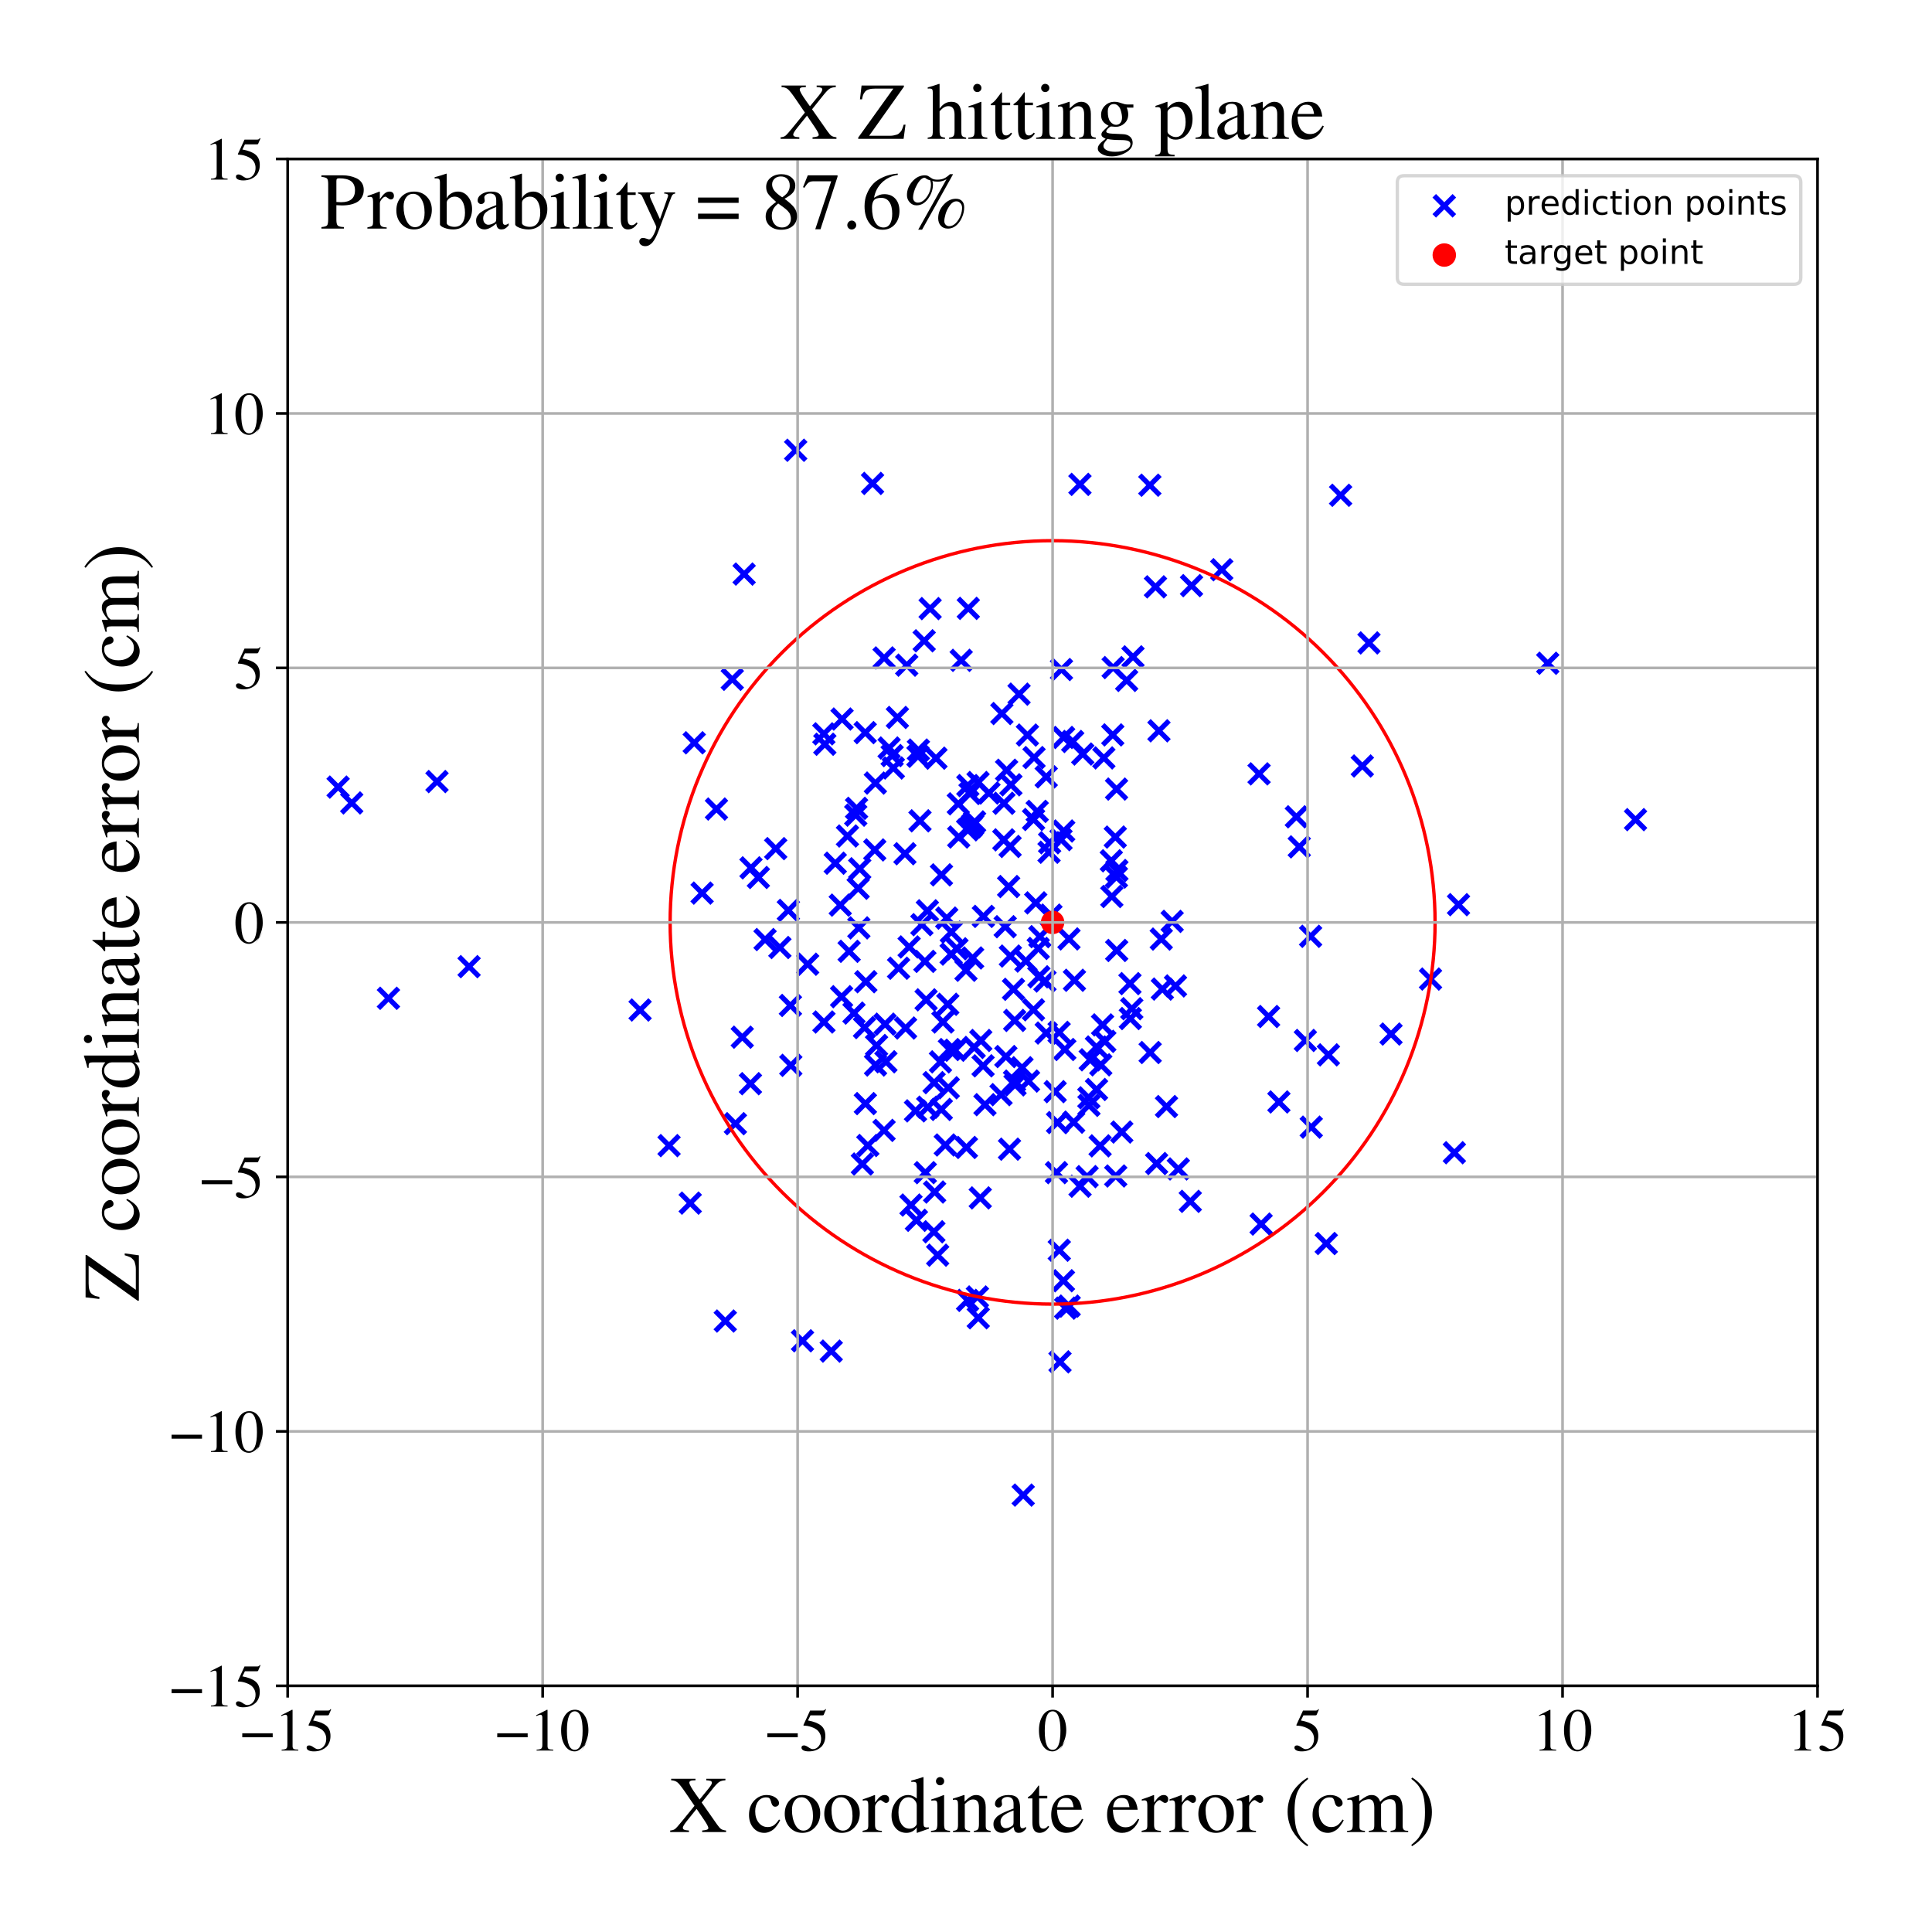 <?xml version="1.0" encoding="utf-8" standalone="no"?>
<!DOCTYPE svg PUBLIC "-//W3C//DTD SVG 1.1//EN"
  "http://www.w3.org/Graphics/SVG/1.1/DTD/svg11.dtd">
<!-- Created with matplotlib (https://matplotlib.org/) -->
<svg height="576pt" version="1.1" viewBox="0 0 576 576" width="576pt" xmlns="http://www.w3.org/2000/svg" xmlns:xlink="http://www.w3.org/1999/xlink">
 <defs>
  <style type="text/css">
*{stroke-linecap:butt;stroke-linejoin:round;}
  </style>
 </defs>
 <g id="figure_1">
  <g id="patch_1">
   <path d="M 0 576 
L 576 576 
L 576 0 
L 0 0 
z
" style="fill:#ffffff;"/>
  </g>
  <g id="axes_1">
   <g id="patch_2">
    <path d="M 85.766 502.609 
L 541.875 502.609 
L 541.875 47.391 
L 85.766 47.391 
z
" style="fill:#ffffff;"/>
   </g>
   <g id="PathCollection_1">
    <defs>
     <path d="M -3 3 
L 3 -3 
M -3 -3 
L 3 3 
" id="m6f398b33b2" style="stroke:#0000ff;stroke-width:1.5;"/>
    </defs>
    <g clip-path="url(#pdce50eeb69)">
     <use style="fill:#0000ff;stroke:#0000ff;stroke-width:1.5;" x="399.69" xlink:href="#m6f398b33b2" y="147.662"/>
     <use style="fill:#0000ff;stroke:#0000ff;stroke-width:1.5;" x="216.236" xlink:href="#m6f398b33b2" y="393.848"/>
     <use style="fill:#0000ff;stroke:#0000ff;stroke-width:1.5;" x="310.021" xlink:href="#m6f398b33b2" y="279.252"/>
     <use style="fill:#0000ff;stroke:#0000ff;stroke-width:1.5;" x="249.022" xlink:href="#m6f398b33b2" y="257.349"/>
     <use style="fill:#0000ff;stroke:#0000ff;stroke-width:1.5;" x="269.98" xlink:href="#m6f398b33b2" y="306.489"/>
     <use style="fill:#0000ff;stroke:#0000ff;stroke-width:1.5;" x="346.54" xlink:href="#m6f398b33b2" y="294.88"/>
     <use style="fill:#0000ff;stroke:#0000ff;stroke-width:1.5;" x="332.512" xlink:href="#m6f398b33b2" y="249.559"/>
     <use style="fill:#0000ff;stroke:#0000ff;stroke-width:1.5;" x="250.907" xlink:href="#m6f398b33b2" y="297.153"/>
     <use style="fill:#0000ff;stroke:#0000ff;stroke-width:1.5;" x="245.62" xlink:href="#m6f398b33b2" y="218.781"/>
     <use style="fill:#0000ff;stroke:#0000ff;stroke-width:1.5;" x="258.135" xlink:href="#m6f398b33b2" y="292.686"/>
     <use style="fill:#0000ff;stroke:#0000ff;stroke-width:1.5;" x="263.572" xlink:href="#m6f398b33b2" y="337.007"/>
     <use style="fill:#0000ff;stroke:#0000ff;stroke-width:1.5;" x="309.72" xlink:href="#m6f398b33b2" y="291.215"/>
     <use style="fill:#0000ff;stroke:#0000ff;stroke-width:1.5;" x="260.983" xlink:href="#m6f398b33b2" y="233.46"/>
     <use style="fill:#0000ff;stroke:#0000ff;stroke-width:1.5;" x="291.656" xlink:href="#m6f398b33b2" y="392.876"/>
     <use style="fill:#0000ff;stroke:#0000ff;stroke-width:1.5;" x="285.827" xlink:href="#m6f398b33b2" y="249.541"/>
     <use style="fill:#0000ff;stroke:#0000ff;stroke-width:1.5;" x="221.298" xlink:href="#m6f398b33b2" y="309.223"/>
     <use style="fill:#0000ff;stroke:#0000ff;stroke-width:1.5;" x="334.447" xlink:href="#m6f398b33b2" y="337.502"/>
     <use style="fill:#0000ff;stroke:#0000ff;stroke-width:1.5;" x="256.313" xlink:href="#m6f398b33b2" y="259.017"/>
     <use style="fill:#0000ff;stroke:#0000ff;stroke-width:1.5;" x="315.766" xlink:href="#m6f398b33b2" y="307.785"/>
     <use style="fill:#0000ff;stroke:#0000ff;stroke-width:1.5;" x="267.549" xlink:href="#m6f398b33b2" y="213.902"/>
     <use style="fill:#0000ff;stroke:#0000ff;stroke-width:1.5;" x="387.36" xlink:href="#m6f398b33b2" y="252.483"/>
     <use style="fill:#0000ff;stroke:#0000ff;stroke-width:1.5;" x="275.743" xlink:href="#m6f398b33b2" y="286.62"/>
     <use style="fill:#0000ff;stroke:#0000ff;stroke-width:1.5;" x="390.932" xlink:href="#m6f398b33b2" y="336.048"/>
     <use style="fill:#0000ff;stroke:#0000ff;stroke-width:1.5;" x="265.98" xlink:href="#m6f398b33b2" y="225.266"/>
     <use style="fill:#0000ff;stroke:#0000ff;stroke-width:1.5;" x="302.465" xlink:href="#m6f398b33b2" y="322.309"/>
     <use style="fill:#0000ff;stroke:#0000ff;stroke-width:1.5;" x="274.845" xlink:href="#m6f398b33b2" y="275.679"/>
     <use style="fill:#0000ff;stroke:#0000ff;stroke-width:1.5;" x="293.658" xlink:href="#m6f398b33b2" y="329.342"/>
     <use style="fill:#0000ff;stroke:#0000ff;stroke-width:1.5;" x="329.385" xlink:href="#m6f398b33b2" y="310.469"/>
     <use style="fill:#0000ff;stroke:#0000ff;stroke-width:1.5;" x="396.049" xlink:href="#m6f398b33b2" y="314.491"/>
     <use style="fill:#0000ff;stroke:#0000ff;stroke-width:1.5;" x="273.219" xlink:href="#m6f398b33b2" y="363.815"/>
     <use style="fill:#0000ff;stroke:#0000ff;stroke-width:1.5;" x="299.31" xlink:href="#m6f398b33b2" y="239.487"/>
     <use style="fill:#0000ff;stroke:#0000ff;stroke-width:1.5;" x="273.813" xlink:href="#m6f398b33b2" y="223.618"/>
     <use style="fill:#0000ff;stroke:#0000ff;stroke-width:1.5;" x="305.873" xlink:href="#m6f398b33b2" y="286.529"/>
     <use style="fill:#0000ff;stroke:#0000ff;stroke-width:1.5;" x="300.715" xlink:href="#m6f398b33b2" y="264.309"/>
     <use style="fill:#0000ff;stroke:#0000ff;stroke-width:1.5;" x="389.177" xlink:href="#m6f398b33b2" y="310.197"/>
     <use style="fill:#0000ff;stroke:#0000ff;stroke-width:1.5;" x="487.615" xlink:href="#m6f398b33b2" y="244.361"/>
     <use style="fill:#0000ff;stroke:#0000ff;stroke-width:1.5;" x="309.232" xlink:href="#m6f398b33b2" y="241.896"/>
     <use style="fill:#0000ff;stroke:#0000ff;stroke-width:1.5;" x="326.914" xlink:href="#m6f398b33b2" y="324.817"/>
     <use style="fill:#0000ff;stroke:#0000ff;stroke-width:1.5;" x="277.304" xlink:href="#m6f398b33b2" y="181.439"/>
     <use style="fill:#0000ff;stroke:#0000ff;stroke-width:1.5;" x="318.765" xlink:href="#m6f398b33b2" y="389.394"/>
     <use style="fill:#0000ff;stroke:#0000ff;stroke-width:1.5;" x="311.916" xlink:href="#m6f398b33b2" y="231.611"/>
     <use style="fill:#0000ff;stroke:#0000ff;stroke-width:1.5;" x="303.817" xlink:href="#m6f398b33b2" y="206.954"/>
     <use style="fill:#0000ff;stroke:#0000ff;stroke-width:1.5;" x="315.289" xlink:href="#m6f398b33b2" y="334.677"/>
     <use style="fill:#0000ff;stroke:#0000ff;stroke-width:1.5;" x="290.443" xlink:href="#m6f398b33b2" y="312.278"/>
     <use style="fill:#0000ff;stroke:#0000ff;stroke-width:1.5;" x="306.639" xlink:href="#m6f398b33b2" y="322.307"/>
     <use style="fill:#0000ff;stroke:#0000ff;stroke-width:1.5;" x="317.701" xlink:href="#m6f398b33b2" y="390.01"/>
     <use style="fill:#0000ff;stroke:#0000ff;stroke-width:1.5;" x="395.414" xlink:href="#m6f398b33b2" y="370.741"/>
     <use style="fill:#0000ff;stroke:#0000ff;stroke-width:1.5;" x="231.267" xlink:href="#m6f398b33b2" y="253.005"/>
     <use style="fill:#0000ff;stroke:#0000ff;stroke-width:1.5;" x="205.783" xlink:href="#m6f398b33b2" y="358.695"/>
     <use style="fill:#0000ff;stroke:#0000ff;stroke-width:1.5;" x="257.738" xlink:href="#m6f398b33b2" y="306.359"/>
     <use style="fill:#0000ff;stroke:#0000ff;stroke-width:1.5;" x="288.12" xlink:href="#m6f398b33b2" y="342.1"/>
     <use style="fill:#0000ff;stroke:#0000ff;stroke-width:1.5;" x="288.482" xlink:href="#m6f398b33b2" y="247.399"/>
     <use style="fill:#0000ff;stroke:#0000ff;stroke-width:1.5;" x="289.205" xlink:href="#m6f398b33b2" y="236.572"/>
     <use style="fill:#0000ff;stroke:#0000ff;stroke-width:1.5;" x="299.276" xlink:href="#m6f398b33b2" y="250.389"/>
     <use style="fill:#0000ff;stroke:#0000ff;stroke-width:1.5;" x="199.472" xlink:href="#m6f398b33b2" y="341.551"/>
     <use style="fill:#0000ff;stroke:#0000ff;stroke-width:1.5;" x="276.101" xlink:href="#m6f398b33b2" y="298.085"/>
     <use style="fill:#0000ff;stroke:#0000ff;stroke-width:1.5;" x="283.57" xlink:href="#m6f398b33b2" y="284.455"/>
     <use style="fill:#0000ff;stroke:#0000ff;stroke-width:1.5;" x="209.327" xlink:href="#m6f398b33b2" y="266.264"/>
     <use style="fill:#0000ff;stroke:#0000ff;stroke-width:1.5;" x="292.406" xlink:href="#m6f398b33b2" y="310.204"/>
     <use style="fill:#0000ff;stroke:#0000ff;stroke-width:1.5;" x="286.57" xlink:href="#m6f398b33b2" y="196.871"/>
     <use style="fill:#0000ff;stroke:#0000ff;stroke-width:1.5;" x="275.868" xlink:href="#m6f398b33b2" y="349.613"/>
     <use style="fill:#0000ff;stroke:#0000ff;stroke-width:1.5;" x="311.538" xlink:href="#m6f398b33b2" y="292.477"/>
     <use style="fill:#0000ff;stroke:#0000ff;stroke-width:1.5;" x="316.027" xlink:href="#m6f398b33b2" y="406.019"/>
     <use style="fill:#0000ff;stroke:#0000ff;stroke-width:1.5;" x="381.289" xlink:href="#m6f398b33b2" y="328.529"/>
     <use style="fill:#0000ff;stroke:#0000ff;stroke-width:1.5;" x="245.915" xlink:href="#m6f398b33b2" y="221.888"/>
     <use style="fill:#0000ff;stroke:#0000ff;stroke-width:1.5;" x="278.486" xlink:href="#m6f398b33b2" y="322.773"/>
     <use style="fill:#0000ff;stroke:#0000ff;stroke-width:1.5;" x="266.342" xlink:href="#m6f398b33b2" y="228.965"/>
     <use style="fill:#0000ff;stroke:#0000ff;stroke-width:1.5;" x="342.81" xlink:href="#m6f398b33b2" y="144.658"/>
     <use style="fill:#0000ff;stroke:#0000ff;stroke-width:1.5;" x="213.606" xlink:href="#m6f398b33b2" y="241.202"/>
     <use style="fill:#0000ff;stroke:#0000ff;stroke-width:1.5;" x="336.994" xlink:href="#m6f398b33b2" y="303.666"/>
     <use style="fill:#0000ff;stroke:#0000ff;stroke-width:1.5;" x="293.186" xlink:href="#m6f398b33b2" y="273.206"/>
     <use style="fill:#0000ff;stroke:#0000ff;stroke-width:1.5;" x="332.991" xlink:href="#m6f398b33b2" y="259.523"/>
     <use style="fill:#0000ff;stroke:#0000ff;stroke-width:1.5;" x="247.823" xlink:href="#m6f398b33b2" y="402.818"/>
     <use style="fill:#0000ff;stroke:#0000ff;stroke-width:1.5;" x="282.262" xlink:href="#m6f398b33b2" y="273.715"/>
     <use style="fill:#0000ff;stroke:#0000ff;stroke-width:1.5;" x="289.516" xlink:href="#m6f398b33b2" y="246.494"/>
     <use style="fill:#0000ff;stroke:#0000ff;stroke-width:1.5;" x="302.162" xlink:href="#m6f398b33b2" y="294.951"/>
     <use style="fill:#0000ff;stroke:#0000ff;stroke-width:1.5;" x="293.093" xlink:href="#m6f398b33b2" y="317.759"/>
     <use style="fill:#0000ff;stroke:#0000ff;stroke-width:1.5;" x="130.286" xlink:href="#m6f398b33b2" y="233.012"/>
     <use style="fill:#0000ff;stroke:#0000ff;stroke-width:1.5;" x="324.107" xlink:href="#m6f398b33b2" y="350.795"/>
     <use style="fill:#0000ff;stroke:#0000ff;stroke-width:1.5;" x="294.845" xlink:href="#m6f398b33b2" y="236.425"/>
     <use style="fill:#0000ff;stroke:#0000ff;stroke-width:1.5;" x="314.585" xlink:href="#m6f398b33b2" y="325.46"/>
     <use style="fill:#0000ff;stroke:#0000ff;stroke-width:1.5;" x="316.33" xlink:href="#m6f398b33b2" y="250.324"/>
     <use style="fill:#0000ff;stroke:#0000ff;stroke-width:1.5;" x="320.109" xlink:href="#m6f398b33b2" y="334.565"/>
     <use style="fill:#0000ff;stroke:#0000ff;stroke-width:1.5;" x="240.794" xlink:href="#m6f398b33b2" y="287.469"/>
     <use style="fill:#0000ff;stroke:#0000ff;stroke-width:1.5;" x="331.473" xlink:href="#m6f398b33b2" y="267.284"/>
     <use style="fill:#0000ff;stroke:#0000ff;stroke-width:1.5;" x="378.213" xlink:href="#m6f398b33b2" y="303.058"/>
     <use style="fill:#0000ff;stroke:#0000ff;stroke-width:1.5;" x="64.164" xlink:href="#m6f398b33b2" y="319.119"/>
     <use style="fill:#0000ff;stroke:#0000ff;stroke-width:1.5;" x="336.878" xlink:href="#m6f398b33b2" y="293.254"/>
     <use style="fill:#0000ff;stroke:#0000ff;stroke-width:1.5;" x="347.779" xlink:href="#m6f398b33b2" y="329.906"/>
     <use style="fill:#0000ff;stroke:#0000ff;stroke-width:1.5;" x="299.688" xlink:href="#m6f398b33b2" y="276.285"/>
     <use style="fill:#0000ff;stroke:#0000ff;stroke-width:1.5;" x="257.105" xlink:href="#m6f398b33b2" y="347.04"/>
     <use style="fill:#0000ff;stroke:#0000ff;stroke-width:1.5;" x="281.825" xlink:href="#m6f398b33b2" y="341.362"/>
     <use style="fill:#0000ff;stroke:#0000ff;stroke-width:1.5;" x="280.64" xlink:href="#m6f398b33b2" y="330.763"/>
     <use style="fill:#0000ff;stroke:#0000ff;stroke-width:1.5;" x="317.102" xlink:href="#m6f398b33b2" y="219.867"/>
     <use style="fill:#0000ff;stroke:#0000ff;stroke-width:1.5;" x="260.796" xlink:href="#m6f398b33b2" y="253.399"/>
     <use style="fill:#0000ff;stroke:#0000ff;stroke-width:1.5;" x="279.556" xlink:href="#m6f398b33b2" y="374.216"/>
     <use style="fill:#0000ff;stroke:#0000ff;stroke-width:1.5;" x="433.601" xlink:href="#m6f398b33b2" y="343.665"/>
     <use style="fill:#0000ff;stroke:#0000ff;stroke-width:1.5;" x="364.252" xlink:href="#m6f398b33b2" y="169.856"/>
     <use style="fill:#0000ff;stroke:#0000ff;stroke-width:1.5;" x="335.897" xlink:href="#m6f398b33b2" y="202.859"/>
     <use style="fill:#0000ff;stroke:#0000ff;stroke-width:1.5;" x="300.972" xlink:href="#m6f398b33b2" y="342.611"/>
     <use style="fill:#0000ff;stroke:#0000ff;stroke-width:1.5;" x="255.373" xlink:href="#m6f398b33b2" y="240.994"/>
     <use style="fill:#0000ff;stroke:#0000ff;stroke-width:1.5;" x="223.897" xlink:href="#m6f398b33b2" y="258.738"/>
     <use style="fill:#0000ff;stroke:#0000ff;stroke-width:1.5;" x="251.049" xlink:href="#m6f398b33b2" y="214.371"/>
     <use style="fill:#0000ff;stroke:#0000ff;stroke-width:1.5;" x="414.714" xlink:href="#m6f398b33b2" y="308.286"/>
     <use style="fill:#0000ff;stroke:#0000ff;stroke-width:1.5;" x="344.49" xlink:href="#m6f398b33b2" y="174.959"/>
     <use style="fill:#0000ff;stroke:#0000ff;stroke-width:1.5;" x="324.622" xlink:href="#m6f398b33b2" y="327.296"/>
     <use style="fill:#0000ff;stroke:#0000ff;stroke-width:1.5;" x="260.14" xlink:href="#m6f398b33b2" y="144.127"/>
     <use style="fill:#0000ff;stroke:#0000ff;stroke-width:1.5;" x="355.242" xlink:href="#m6f398b33b2" y="174.6"/>
     <use style="fill:#0000ff;stroke:#0000ff;stroke-width:1.5;" x="276.486" xlink:href="#m6f398b33b2" y="271.539"/>
     <use style="fill:#0000ff;stroke:#0000ff;stroke-width:1.5;" x="223.731" xlink:href="#m6f398b33b2" y="323.086"/>
     <use style="fill:#0000ff;stroke:#0000ff;stroke-width:1.5;" x="271.601" xlink:href="#m6f398b33b2" y="359.272"/>
     <use style="fill:#0000ff;stroke:#0000ff;stroke-width:1.5;" x="327.982" xlink:href="#m6f398b33b2" y="341.619"/>
     <use style="fill:#0000ff;stroke:#0000ff;stroke-width:1.5;" x="332.927" xlink:href="#m6f398b33b2" y="283.369"/>
     <use style="fill:#0000ff;stroke:#0000ff;stroke-width:1.5;" x="290.563" xlink:href="#m6f398b33b2" y="245.034"/>
     <use style="fill:#0000ff;stroke:#0000ff;stroke-width:1.5;" x="354.866" xlink:href="#m6f398b33b2" y="358.167"/>
     <use style="fill:#0000ff;stroke:#0000ff;stroke-width:1.5;" x="337.427" xlink:href="#m6f398b33b2" y="300.729"/>
     <use style="fill:#0000ff;stroke:#0000ff;stroke-width:1.5;" x="228.094" xlink:href="#m6f398b33b2" y="280.114"/>
     <use style="fill:#0000ff;stroke:#0000ff;stroke-width:1.5;" x="322.807" xlink:href="#m6f398b33b2" y="224.805"/>
     <use style="fill:#0000ff;stroke:#0000ff;stroke-width:1.5;" x="332.884" xlink:href="#m6f398b33b2" y="235.254"/>
     <use style="fill:#0000ff;stroke:#0000ff;stroke-width:1.5;" x="263.859" xlink:href="#m6f398b33b2" y="305.338"/>
     <use style="fill:#0000ff;stroke:#0000ff;stroke-width:1.5;" x="312.931" xlink:href="#m6f398b33b2" y="251.261"/>
     <use style="fill:#0000ff;stroke:#0000ff;stroke-width:1.5;" x="328.186" xlink:href="#m6f398b33b2" y="317.461"/>
     <use style="fill:#0000ff;stroke:#0000ff;stroke-width:1.5;" x="226.097" xlink:href="#m6f398b33b2" y="261.607"/>
     <use style="fill:#0000ff;stroke:#0000ff;stroke-width:1.5;" x="324.656" xlink:href="#m6f398b33b2" y="329.548"/>
     <use style="fill:#0000ff;stroke:#0000ff;stroke-width:1.5;" x="350.46" xlink:href="#m6f398b33b2" y="293.939"/>
     <use style="fill:#0000ff;stroke:#0000ff;stroke-width:1.5;" x="345.525" xlink:href="#m6f398b33b2" y="217.876"/>
     <use style="fill:#0000ff;stroke:#0000ff;stroke-width:1.5;" x="299.89" xlink:href="#m6f398b33b2" y="314.997"/>
     <use style="fill:#0000ff;stroke:#0000ff;stroke-width:1.5;" x="237.221" xlink:href="#m6f398b33b2" y="134.237"/>
     <use style="fill:#0000ff;stroke:#0000ff;stroke-width:1.5;" x="104.866" xlink:href="#m6f398b33b2" y="239.384"/>
     <use style="fill:#0000ff;stroke:#0000ff;stroke-width:1.5;" x="275.533" xlink:href="#m6f398b33b2" y="191.047"/>
     <use style="fill:#0000ff;stroke:#0000ff;stroke-width:1.5;" x="272.946" xlink:href="#m6f398b33b2" y="331.188"/>
     <use style="fill:#0000ff;stroke:#0000ff;stroke-width:1.5;" x="278.428" xlink:href="#m6f398b33b2" y="367.237"/>
     <use style="fill:#0000ff;stroke:#0000ff;stroke-width:1.5;" x="269.792" xlink:href="#m6f398b33b2" y="254.527"/>
     <use style="fill:#0000ff;stroke:#0000ff;stroke-width:1.5;" x="331.319" xlink:href="#m6f398b33b2" y="256.633"/>
     <use style="fill:#0000ff;stroke:#0000ff;stroke-width:1.5;" x="287.992" xlink:href="#m6f398b33b2" y="289.271"/>
     <use style="fill:#0000ff;stroke:#0000ff;stroke-width:1.5;" x="115.811" xlink:href="#m6f398b33b2" y="297.625"/>
     <use style="fill:#0000ff;stroke:#0000ff;stroke-width:1.5;" x="235.769" xlink:href="#m6f398b33b2" y="317.62"/>
     <use style="fill:#0000ff;stroke:#0000ff;stroke-width:1.5;" x="302.509" xlink:href="#m6f398b33b2" y="304.228"/>
     <use style="fill:#0000ff;stroke:#0000ff;stroke-width:1.5;" x="278.65" xlink:href="#m6f398b33b2" y="355.386"/>
     <use style="fill:#0000ff;stroke:#0000ff;stroke-width:1.5;" x="280.687" xlink:href="#m6f398b33b2" y="260.829"/>
     <use style="fill:#0000ff;stroke:#0000ff;stroke-width:1.5;" x="390.742" xlink:href="#m6f398b33b2" y="279.15"/>
     <use style="fill:#0000ff;stroke:#0000ff;stroke-width:1.5;" x="139.855" xlink:href="#m6f398b33b2" y="288.191"/>
     <use style="fill:#0000ff;stroke:#0000ff;stroke-width:1.5;" x="256.055" xlink:href="#m6f398b33b2" y="276.632"/>
     <use style="fill:#0000ff;stroke:#0000ff;stroke-width:1.5;" x="331.868" xlink:href="#m6f398b33b2" y="199.03"/>
     <use style="fill:#0000ff;stroke:#0000ff;stroke-width:1.5;" x="288.689" xlink:href="#m6f398b33b2" y="181.374"/>
     <use style="fill:#0000ff;stroke:#0000ff;stroke-width:1.5;" x="292.251" xlink:href="#m6f398b33b2" y="357.138"/>
     <use style="fill:#0000ff;stroke:#0000ff;stroke-width:1.5;" x="313.325" xlink:href="#m6f398b33b2" y="272.825"/>
     <use style="fill:#0000ff;stroke:#0000ff;stroke-width:1.5;" x="375.376" xlink:href="#m6f398b33b2" y="230.716"/>
     <use style="fill:#0000ff;stroke:#0000ff;stroke-width:1.5;" x="283.629" xlink:href="#m6f398b33b2" y="277.885"/>
     <use style="fill:#0000ff;stroke:#0000ff;stroke-width:1.5;" x="218.321" xlink:href="#m6f398b33b2" y="202.522"/>
     <use style="fill:#0000ff;stroke:#0000ff;stroke-width:1.5;" x="302.617" xlink:href="#m6f398b33b2" y="323.435"/>
     <use style="fill:#0000ff;stroke:#0000ff;stroke-width:1.5;" x="318.699" xlink:href="#m6f398b33b2" y="279.925"/>
     <use style="fill:#0000ff;stroke:#0000ff;stroke-width:1.5;" x="288.465" xlink:href="#m6f398b33b2" y="387.693"/>
     <use style="fill:#0000ff;stroke:#0000ff;stroke-width:1.5;" x="232.513" xlink:href="#m6f398b33b2" y="282.49"/>
     <use style="fill:#0000ff;stroke:#0000ff;stroke-width:1.5;" x="346.218" xlink:href="#m6f398b33b2" y="279.975"/>
     <use style="fill:#0000ff;stroke:#0000ff;stroke-width:1.5;" x="289.98" xlink:href="#m6f398b33b2" y="285.605"/>
     <use style="fill:#0000ff;stroke:#0000ff;stroke-width:1.5;" x="308.146" xlink:href="#m6f398b33b2" y="244.323"/>
     <use style="fill:#0000ff;stroke:#0000ff;stroke-width:1.5;" x="326.885" xlink:href="#m6f398b33b2" y="312.143"/>
     <use style="fill:#0000ff;stroke:#0000ff;stroke-width:1.5;" x="349.47" xlink:href="#m6f398b33b2" y="274.693"/>
     <use style="fill:#0000ff;stroke:#0000ff;stroke-width:1.5;" x="332.64" xlink:href="#m6f398b33b2" y="350.607"/>
     <use style="fill:#0000ff;stroke:#0000ff;stroke-width:1.5;" x="351.303" xlink:href="#m6f398b33b2" y="348.502"/>
     <use style="fill:#0000ff;stroke:#0000ff;stroke-width:1.5;" x="219.252" xlink:href="#m6f398b33b2" y="335.01"/>
     <use style="fill:#0000ff;stroke:#0000ff;stroke-width:1.5;" x="274.281" xlink:href="#m6f398b33b2" y="244.714"/>
     <use style="fill:#0000ff;stroke:#0000ff;stroke-width:1.5;" x="298.445" xlink:href="#m6f398b33b2" y="326.355"/>
     <use style="fill:#0000ff;stroke:#0000ff;stroke-width:1.5;" x="206.975" xlink:href="#m6f398b33b2" y="221.452"/>
     <use style="fill:#0000ff;stroke:#0000ff;stroke-width:1.5;" x="301.226" xlink:href="#m6f398b33b2" y="285.037"/>
     <use style="fill:#0000ff;stroke:#0000ff;stroke-width:1.5;" x="557.758" xlink:href="#m6f398b33b2" y="321.907"/>
     <use style="fill:#0000ff;stroke:#0000ff;stroke-width:1.5;" x="250.512" xlink:href="#m6f398b33b2" y="269.85"/>
     <use style="fill:#0000ff;stroke:#0000ff;stroke-width:1.5;" x="321.969" xlink:href="#m6f398b33b2" y="144.413"/>
     <use style="fill:#0000ff;stroke:#0000ff;stroke-width:1.5;" x="291.403" xlink:href="#m6f398b33b2" y="386.675"/>
     <use style="fill:#0000ff;stroke:#0000ff;stroke-width:1.5;" x="331.76" xlink:href="#m6f398b33b2" y="219.1"/>
     <use style="fill:#0000ff;stroke:#0000ff;stroke-width:1.5;" x="320.335" xlink:href="#m6f398b33b2" y="292.257"/>
     <use style="fill:#0000ff;stroke:#0000ff;stroke-width:1.5;" x="221.855" xlink:href="#m6f398b33b2" y="171.153"/>
     <use style="fill:#0000ff;stroke:#0000ff;stroke-width:1.5;" x="434.836" xlink:href="#m6f398b33b2" y="269.713"/>
     <use style="fill:#0000ff;stroke:#0000ff;stroke-width:1.5;" x="270.329" xlink:href="#m6f398b33b2" y="198.307"/>
     <use style="fill:#0000ff;stroke:#0000ff;stroke-width:1.5;" x="282.719" xlink:href="#m6f398b33b2" y="324.3"/>
     <use style="fill:#0000ff;stroke:#0000ff;stroke-width:1.5;" x="263.586" xlink:href="#m6f398b33b2" y="196.151"/>
     <use style="fill:#0000ff;stroke:#0000ff;stroke-width:1.5;" x="298.695" xlink:href="#m6f398b33b2" y="212.731"/>
     <use style="fill:#0000ff;stroke:#0000ff;stroke-width:1.5;" x="406.156" xlink:href="#m6f398b33b2" y="228.373"/>
     <use style="fill:#0000ff;stroke:#0000ff;stroke-width:1.5;" x="257.955" xlink:href="#m6f398b33b2" y="218.421"/>
     <use style="fill:#0000ff;stroke:#0000ff;stroke-width:1.5;" x="264.124" xlink:href="#m6f398b33b2" y="316.552"/>
     <use style="fill:#0000ff;stroke:#0000ff;stroke-width:1.5;" x="308.793" xlink:href="#m6f398b33b2" y="269.176"/>
     <use style="fill:#0000ff;stroke:#0000ff;stroke-width:1.5;" x="342.906" xlink:href="#m6f398b33b2" y="313.792"/>
     <use style="fill:#0000ff;stroke:#0000ff;stroke-width:1.5;" x="245.646" xlink:href="#m6f398b33b2" y="304.695"/>
     <use style="fill:#0000ff;stroke:#0000ff;stroke-width:1.5;" x="255.853" xlink:href="#m6f398b33b2" y="264.824"/>
     <use style="fill:#0000ff;stroke:#0000ff;stroke-width:1.5;" x="328.719" xlink:href="#m6f398b33b2" y="305.561"/>
     <use style="fill:#0000ff;stroke:#0000ff;stroke-width:1.5;" x="255.129" xlink:href="#m6f398b33b2" y="243.025"/>
     <use style="fill:#0000ff;stroke:#0000ff;stroke-width:1.5;" x="311.921" xlink:href="#m6f398b33b2" y="307.982"/>
     <use style="fill:#0000ff;stroke:#0000ff;stroke-width:1.5;" x="271.05" xlink:href="#m6f398b33b2" y="282.315"/>
     <use style="fill:#0000ff;stroke:#0000ff;stroke-width:1.5;" x="375.989" xlink:href="#m6f398b33b2" y="364.941"/>
     <use style="fill:#0000ff;stroke:#0000ff;stroke-width:1.5;" x="273.679" xlink:href="#m6f398b33b2" y="225.474"/>
     <use style="fill:#0000ff;stroke:#0000ff;stroke-width:1.5;" x="288.545" xlink:href="#m6f398b33b2" y="234.207"/>
     <use style="fill:#0000ff;stroke:#0000ff;stroke-width:1.5;" x="235.034" xlink:href="#m6f398b33b2" y="271.412"/>
     <use style="fill:#0000ff;stroke:#0000ff;stroke-width:1.5;" x="461.442" xlink:href="#m6f398b33b2" y="197.742"/>
     <use style="fill:#0000ff;stroke:#0000ff;stroke-width:1.5;" x="554.699" xlink:href="#m6f398b33b2" y="223.663"/>
     <use style="fill:#0000ff;stroke:#0000ff;stroke-width:1.5;" x="265.071" xlink:href="#m6f398b33b2" y="223.003"/>
     <use style="fill:#0000ff;stroke:#0000ff;stroke-width:1.5;" x="317.05" xlink:href="#m6f398b33b2" y="381.833"/>
     <use style="fill:#0000ff;stroke:#0000ff;stroke-width:1.5;" x="281.129" xlink:href="#m6f398b33b2" y="304.692"/>
     <use style="fill:#0000ff;stroke:#0000ff;stroke-width:1.5;" x="315.814" xlink:href="#m6f398b33b2" y="372.737"/>
     <use style="fill:#0000ff;stroke:#0000ff;stroke-width:1.5;" x="258.001" xlink:href="#m6f398b33b2" y="329.022"/>
     <use style="fill:#0000ff;stroke:#0000ff;stroke-width:1.5;" x="317.456" xlink:href="#m6f398b33b2" y="312.895"/>
     <use style="fill:#0000ff;stroke:#0000ff;stroke-width:1.5;" x="314.976" xlink:href="#m6f398b33b2" y="349.605"/>
     <use style="fill:#0000ff;stroke:#0000ff;stroke-width:1.5;" x="329.1" xlink:href="#m6f398b33b2" y="225.963"/>
     <use style="fill:#0000ff;stroke:#0000ff;stroke-width:1.5;" x="408.145" xlink:href="#m6f398b33b2" y="191.676"/>
     <use style="fill:#0000ff;stroke:#0000ff;stroke-width:1.5;" x="322.005" xlink:href="#m6f398b33b2" y="353.655"/>
     <use style="fill:#0000ff;stroke:#0000ff;stroke-width:1.5;" x="253.161" xlink:href="#m6f398b33b2" y="283.621"/>
     <use style="fill:#0000ff;stroke:#0000ff;stroke-width:1.5;" x="304.699" xlink:href="#m6f398b33b2" y="318.328"/>
     <use style="fill:#0000ff;stroke:#0000ff;stroke-width:1.5;" x="267.904" xlink:href="#m6f398b33b2" y="288.663"/>
     <use style="fill:#0000ff;stroke:#0000ff;stroke-width:1.5;" x="301.147" xlink:href="#m6f398b33b2" y="252.362"/>
     <use style="fill:#0000ff;stroke:#0000ff;stroke-width:1.5;" x="344.83" xlink:href="#m6f398b33b2" y="346.894"/>
     <use style="fill:#0000ff;stroke:#0000ff;stroke-width:1.5;" x="301.385" xlink:href="#m6f398b33b2" y="233.979"/>
     <use style="fill:#0000ff;stroke:#0000ff;stroke-width:1.5;" x="276.587" xlink:href="#m6f398b33b2" y="330.094"/>
     <use style="fill:#0000ff;stroke:#0000ff;stroke-width:1.5;" x="258.73" xlink:href="#m6f398b33b2" y="341.517"/>
     <use style="fill:#0000ff;stroke:#0000ff;stroke-width:1.5;" x="426.493" xlink:href="#m6f398b33b2" y="291.894"/>
     <use style="fill:#0000ff;stroke:#0000ff;stroke-width:1.5;" x="332.841" xlink:href="#m6f398b33b2" y="261.492"/>
     <use style="fill:#0000ff;stroke:#0000ff;stroke-width:1.5;" x="100.809" xlink:href="#m6f398b33b2" y="234.663"/>
     <use style="fill:#0000ff;stroke:#0000ff;stroke-width:1.5;" x="308.121" xlink:href="#m6f398b33b2" y="301.058"/>
     <use style="fill:#0000ff;stroke:#0000ff;stroke-width:1.5;" x="305.057" xlink:href="#m6f398b33b2" y="445.745"/>
     <use style="fill:#0000ff;stroke:#0000ff;stroke-width:1.5;" x="386.492" xlink:href="#m6f398b33b2" y="243.52"/>
     <use style="fill:#0000ff;stroke:#0000ff;stroke-width:1.5;" x="280.385" xlink:href="#m6f398b33b2" y="316.579"/>
     <use style="fill:#0000ff;stroke:#0000ff;stroke-width:1.5;" x="252.666" xlink:href="#m6f398b33b2" y="249.243"/>
     <use style="fill:#0000ff;stroke:#0000ff;stroke-width:1.5;" x="239.254" xlink:href="#m6f398b33b2" y="399.739"/>
     <use style="fill:#0000ff;stroke:#0000ff;stroke-width:1.5;" x="261.333" xlink:href="#m6f398b33b2" y="311.7"/>
     <use style="fill:#0000ff;stroke:#0000ff;stroke-width:1.5;" x="291.592" xlink:href="#m6f398b33b2" y="233.294"/>
     <use style="fill:#0000ff;stroke:#0000ff;stroke-width:1.5;" x="285.302" xlink:href="#m6f398b33b2" y="282.866"/>
     <use style="fill:#0000ff;stroke:#0000ff;stroke-width:1.5;" x="285.711" xlink:href="#m6f398b33b2" y="239.647"/>
     <use style="fill:#0000ff;stroke:#0000ff;stroke-width:1.5;" x="75.882" xlink:href="#m6f398b33b2" y="265.264"/>
     <use style="fill:#0000ff;stroke:#0000ff;stroke-width:1.5;" x="337.786" xlink:href="#m6f398b33b2" y="195.835"/>
     <use style="fill:#0000ff;stroke:#0000ff;stroke-width:1.5;" x="254.606" xlink:href="#m6f398b33b2" y="302.039"/>
     <use style="fill:#0000ff;stroke:#0000ff;stroke-width:1.5;" x="308.286" xlink:href="#m6f398b33b2" y="225.867"/>
     <use style="fill:#0000ff;stroke:#0000ff;stroke-width:1.5;" x="279.041" xlink:href="#m6f398b33b2" y="226.039"/>
     <use style="fill:#0000ff;stroke:#0000ff;stroke-width:1.5;" x="306.316" xlink:href="#m6f398b33b2" y="219.147"/>
     <use style="fill:#0000ff;stroke:#0000ff;stroke-width:1.5;" x="235.652" xlink:href="#m6f398b33b2" y="299.765"/>
     <use style="fill:#0000ff;stroke:#0000ff;stroke-width:1.5;" x="317.128" xlink:href="#m6f398b33b2" y="247.754"/>
     <use style="fill:#0000ff;stroke:#0000ff;stroke-width:1.5;" x="284.716" xlink:href="#m6f398b33b2" y="313.116"/>
     <use style="fill:#0000ff;stroke:#0000ff;stroke-width:1.5;" x="312.76" xlink:href="#m6f398b33b2" y="254.085"/>
     <use style="fill:#0000ff;stroke:#0000ff;stroke-width:1.5;" x="325.034" xlink:href="#m6f398b33b2" y="315.964"/>
     <use style="fill:#0000ff;stroke:#0000ff;stroke-width:1.5;" x="316.468" xlink:href="#m6f398b33b2" y="199.612"/>
     <use style="fill:#0000ff;stroke:#0000ff;stroke-width:1.5;" x="261.03" xlink:href="#m6f398b33b2" y="317.524"/>
     <use style="fill:#0000ff;stroke:#0000ff;stroke-width:1.5;" x="319.813" xlink:href="#m6f398b33b2" y="221.062"/>
     <use style="fill:#0000ff;stroke:#0000ff;stroke-width:1.5;" x="-1" xlink:href="#m6f398b33b2" y="303.029"/>
     <use style="fill:#0000ff;stroke:#0000ff;stroke-width:1.5;" x="-1" xlink:href="#m6f398b33b2" y="311.245"/>
     <use style="fill:#0000ff;stroke:#0000ff;stroke-width:1.5;" x="309.536" xlink:href="#m6f398b33b2" y="282.762"/>
     <use style="fill:#0000ff;stroke:#0000ff;stroke-width:1.5;" x="993.872" xlink:href="#m6f398b33b2" y="312.698"/>
     <use style="fill:#0000ff;stroke:#0000ff;stroke-width:1.5;" x="190.836" xlink:href="#m6f398b33b2" y="301.122"/>
     <use style="fill:#0000ff;stroke:#0000ff;stroke-width:1.5;" x="300.106" xlink:href="#m6f398b33b2" y="229.635"/>
     <use style="fill:#0000ff;stroke:#0000ff;stroke-width:1.5;" x="282.575" xlink:href="#m6f398b33b2" y="299.413"/>
     <use style="fill:#0000ff;stroke:#0000ff;stroke-width:1.5;" x="283.055" xlink:href="#m6f398b33b2" y="312.911"/>
     <use style="fill:#0000ff;stroke:#0000ff;stroke-width:1.5;" x="1004.506" xlink:href="#m6f398b33b2" y="267.688"/>
     <use style="fill:#0000ff;stroke:#0000ff;stroke-width:1.5;" x="290.003" xlink:href="#m6f398b33b2" y="245.861"/>
    </g>
   </g>
   <g id="PathCollection_2">
    <defs>
     <path d="M 0 3 
C 0.796 3 1.559 2.684 2.121 2.121 
C 2.684 1.559 3 0.796 3 0 
C 3 -0.796 2.684 -1.559 2.121 -2.121 
C 1.559 -2.684 0.796 -3 0 -3 
C -0.796 -3 -1.559 -2.684 -2.121 -2.121 
C -2.684 -1.559 -3 -0.796 -3 0 
C -3 0.796 -2.684 1.559 -2.121 2.121 
C -1.559 2.684 -0.796 3 0 3 
z
" id="mbad2f55109" style="stroke:#ff0000;"/>
    </defs>
    <g clip-path="url(#pdce50eeb69)">
     <use style="fill:#ff0000;stroke:#ff0000;" x="313.82" xlink:href="#mbad2f55109" y="275"/>
    </g>
   </g>
   <g id="patch_3">
    <path clip-path="url(#pdce50eeb69)" d="M 313.82 388.805 
C 344.061 388.805 373.067 376.814 394.45 355.472 
C 415.833 334.131 427.848 305.181 427.848 275 
C 427.848 244.819 415.833 215.869 394.45 194.528 
C 373.067 173.186 344.061 161.195 313.82 161.195 
C 283.58 161.195 254.574 173.186 233.191 194.528 
C 211.808 215.869 199.793 244.819 199.793 275 
C 199.793 305.181 211.808 334.131 233.191 355.472 
C 254.574 376.814 283.58 388.805 313.82 388.805 
z
" style="fill:none;stroke:#ff0000;stroke-linejoin:miter;"/>
   </g>
   <g id="matplotlib.axis_1">
    <g id="xtick_1">
     <g id="line2d_1">
      <path clip-path="url(#pdce50eeb69)" d="M 85.766 502.609 
L 85.766 47.391 
" style="fill:none;stroke:#b0b0b0;stroke-linecap:square;stroke-width:0.8;"/>
     </g>
     <g id="line2d_2">
      <defs>
       <path d="M 0 0 
L 0 3.5 
" id="mac0356a3ca" style="stroke:#000000;stroke-width:0.8;"/>
      </defs>
      <g>
       <use style="stroke:#000000;stroke-width:0.8;" x="85.766" xlink:href="#mac0356a3ca" y="502.609"/>
      </g>
     </g>
     <g id="text_1">
      <!-- −15 -->
      <defs>
       <path d="M 3 22 
L 3 28.594 
L 53.406 28.594 
L 53.406 22 
z
" id="FreeSerif-8722"/>
       <path d="M 18.297 59.297 
Q 16.5 59.297 11.094 57.094 
L 11.094 58.5 
L 29.094 67.594 
L 29.906 67.406 
L 29.906 7.406 
Q 29.906 3.797 31.703 2.688 
Q 33.5 1.594 39.406 1.5 
L 39.406 0 
L 11.797 0 
L 11.797 1.5 
Q 17.406 1.703 19.344 3.141 
Q 21.297 4.594 21.297 9.297 
L 21.297 54.594 
Q 21.297 59.297 18.297 59.297 
z
" id="FreeSerif-49"/>
       <path d="M 35.703 19.406 
Q 35.703 24.703 33.344 28.797 
Q 31 32.906 27.641 35.156 
Q 24.297 37.406 20.141 38.844 
Q 16 40.297 12.953 40.75 
Q 9.906 41.203 7.594 41.203 
Q 6.406 41.203 6.406 42 
Q 6.406 42.297 6.5 42.5 
L 17.406 66.203 
L 38.297 66.203 
Q 39.906 66.203 40.844 66.703 
Q 41.797 67.203 42.906 68.797 
L 43.797 68.094 
L 40 59.203 
Q 39.594 58.297 37.703 58.297 
L 18.094 58.297 
L 13.906 49.797 
Q 28.5 47.203 35.594 41.344 
Q 42.703 35.5 42.703 24.203 
Q 42.703 18.297 40.844 13.688 
Q 39 9.094 36.141 6.297 
Q 33.297 3.5 29.547 1.703 
Q 25.797 -0.094 22.344 -0.75 
Q 18.906 -1.406 15.406 -1.406 
Q 9.797 -1.406 6.5 0.25 
Q 3.203 1.906 3.203 4.797 
Q 3.203 8.5 7.5 8.5 
Q 10.297 8.5 14.75 5.391 
Q 19.203 2.297 21.797 2.297 
Q 27.703 2.297 31.703 7.25 
Q 35.703 12.203 35.703 19.406 
z
" id="FreeSerif-53"/>
      </defs>
      <g transform="translate(71.689 521.903)scale(0.18 -0.18)">
       <use xlink:href="#FreeSerif-8722"/>
       <use x="56.4" xlink:href="#FreeSerif-49"/>
       <use x="106.4" xlink:href="#FreeSerif-53"/>
      </g>
     </g>
    </g>
    <g id="xtick_2">
     <g id="line2d_3">
      <path clip-path="url(#pdce50eeb69)" d="M 161.784 502.609 
L 161.784 47.391 
" style="fill:none;stroke:#b0b0b0;stroke-linecap:square;stroke-width:0.8;"/>
     </g>
     <g id="line2d_4">
      <g>
       <use style="stroke:#000000;stroke-width:0.8;" x="161.784" xlink:href="#mac0356a3ca" y="502.609"/>
      </g>
     </g>
     <g id="text_2">
      <!-- −10 -->
      <defs>
       <path d="M 47.594 17.797 
Q 35.203 -1.406 25 -1.406 
Q 14.797 -1.406 8.594 8.391 
Q 2.406 18.203 2.406 33.594 
Q 2.406 48.094 8.594 57.844 
Q 14.797 67.594 25.406 67.594 
Q 35.203 67.594 41.391 58 
Q 47.594 48.406 47.594 33 
Q 47.594 17.797 35.203 -1.406 
z
M 25.094 65 
Q 12 65 12 32.703 
Q 12 1.203 25 1.203 
Q 38 1.203 38 32.797 
Q 38 48.5 34.703 56.75 
Q 31.406 65 25.094 65 
z
" id="FreeSerif-48"/>
      </defs>
      <g transform="translate(147.707 521.903)scale(0.18 -0.18)">
       <use xlink:href="#FreeSerif-8722"/>
       <use x="56.4" xlink:href="#FreeSerif-49"/>
       <use x="106.4" xlink:href="#FreeSerif-48"/>
      </g>
     </g>
    </g>
    <g id="xtick_3">
     <g id="line2d_5">
      <path clip-path="url(#pdce50eeb69)" d="M 237.802 502.609 
L 237.802 47.391 
" style="fill:none;stroke:#b0b0b0;stroke-linecap:square;stroke-width:0.8;"/>
     </g>
     <g id="line2d_6">
      <g>
       <use style="stroke:#000000;stroke-width:0.8;" x="237.802" xlink:href="#mac0356a3ca" y="502.609"/>
      </g>
     </g>
     <g id="text_3">
      <!-- −5 -->
      <g transform="translate(228.226 521.903)scale(0.18 -0.18)">
       <use xlink:href="#FreeSerif-8722"/>
       <use x="56.4" xlink:href="#FreeSerif-53"/>
      </g>
     </g>
    </g>
    <g id="xtick_4">
     <g id="line2d_7">
      <path clip-path="url(#pdce50eeb69)" d="M 313.82 502.609 
L 313.82 47.391 
" style="fill:none;stroke:#b0b0b0;stroke-linecap:square;stroke-width:0.8;"/>
     </g>
     <g id="line2d_8">
      <g>
       <use style="stroke:#000000;stroke-width:0.8;" x="313.82" xlink:href="#mac0356a3ca" y="502.609"/>
      </g>
     </g>
     <g id="text_4">
      <!-- 0 -->
      <g transform="translate(309.32 521.903)scale(0.18 -0.18)">
       <use xlink:href="#FreeSerif-48"/>
      </g>
     </g>
    </g>
    <g id="xtick_5">
     <g id="line2d_9">
      <path clip-path="url(#pdce50eeb69)" d="M 389.839 502.609 
L 389.839 47.391 
" style="fill:none;stroke:#b0b0b0;stroke-linecap:square;stroke-width:0.8;"/>
     </g>
     <g id="line2d_10">
      <g>
       <use style="stroke:#000000;stroke-width:0.8;" x="389.839" xlink:href="#mac0356a3ca" y="502.609"/>
      </g>
     </g>
     <g id="text_5">
      <!-- 5 -->
      <g transform="translate(385.339 521.903)scale(0.18 -0.18)">
       <use xlink:href="#FreeSerif-53"/>
      </g>
     </g>
    </g>
    <g id="xtick_6">
     <g id="line2d_11">
      <path clip-path="url(#pdce50eeb69)" d="M 465.857 502.609 
L 465.857 47.391 
" style="fill:none;stroke:#b0b0b0;stroke-linecap:square;stroke-width:0.8;"/>
     </g>
     <g id="line2d_12">
      <g>
       <use style="stroke:#000000;stroke-width:0.8;" x="465.857" xlink:href="#mac0356a3ca" y="502.609"/>
      </g>
     </g>
     <g id="text_6">
      <!-- 10 -->
      <g transform="translate(456.857 521.903)scale(0.18 -0.18)">
       <use xlink:href="#FreeSerif-49"/>
       <use x="50" xlink:href="#FreeSerif-48"/>
      </g>
     </g>
    </g>
    <g id="xtick_7">
     <g id="line2d_13">
      <path clip-path="url(#pdce50eeb69)" d="M 541.875 502.609 
L 541.875 47.391 
" style="fill:none;stroke:#b0b0b0;stroke-linecap:square;stroke-width:0.8;"/>
     </g>
     <g id="line2d_14">
      <g>
       <use style="stroke:#000000;stroke-width:0.8;" x="541.875" xlink:href="#mac0356a3ca" y="502.609"/>
      </g>
     </g>
     <g id="text_7">
      <!-- 15 -->
      <g transform="translate(532.875 521.903)scale(0.18 -0.18)">
       <use xlink:href="#FreeSerif-49"/>
       <use x="50" xlink:href="#FreeSerif-53"/>
      </g>
     </g>
    </g>
    <g id="text_8">
     <!-- X coordinate error (cm) -->
     <defs>
      <path d="M 69.594 66.203 
L 69.594 64.297 
Q 64.703 64 62.047 62.344 
Q 59.406 60.703 54.703 54.906 
L 40.094 36.703 
L 59.297 9.297 
Q 62.297 5 64.297 3.703 
Q 66.297 2.406 70.406 1.906 
L 70.406 0 
L 40.703 0 
L 40.703 1.906 
Q 44.797 2.297 46.594 2.938 
Q 48.406 3.594 48.406 5 
Q 48.406 7.203 43.297 14.797 
L 33.797 28.797 
L 21.906 14 
Q 16.703 7.5 16.703 5.406 
Q 16.703 3.703 18.297 2.953 
Q 19.906 2.203 24.297 1.906 
L 24.297 0 
L 1 0 
L 1 1.906 
Q 4.906 2.203 7 3.797 
Q 9.094 5.406 15.5 13.297 
L 31.203 32.594 
L 20.297 48.594 
Q 13.297 58.906 10.25 61.5 
Q 7.203 64.094 2.203 64.297 
L 2.203 66.203 
L 32.406 66.203 
L 32.406 64.297 
L 29.594 64.203 
Q 24.797 64.094 24.797 61.297 
Q 24.797 58.094 33.297 46.297 
L 37.5 40.406 
L 48.797 54.203 
Q 52.797 59.203 52.797 61.094 
Q 52.797 62.797 51.344 63.438 
Q 49.906 64.094 45.797 64.297 
L 45.797 66.203 
z
" id="FreeSerif-88"/>
      <path id="FreeSerif-32"/>
      <path d="M 2.5 21.297 
Q 2.5 32.406 9.047 39.203 
Q 15.594 46 24.406 46 
Q 30.703 46 35.25 42.953 
Q 39.797 39.906 39.797 35.703 
Q 39.797 34 38.391 32.75 
Q 37 31.5 35 31.5 
Q 31.594 31.5 30.297 36.094 
L 29.703 38.297 
Q 28.906 41.094 27.703 42.094 
Q 26.5 43.094 23.797 43.094 
Q 17.703 43.094 13.953 38.25 
Q 10.203 33.406 10.203 25.703 
Q 10.203 17.094 14.547 11.641 
Q 18.906 6.203 25.703 6.203 
Q 30 6.203 33.094 8.25 
Q 36.203 10.297 39.797 15.594 
L 41.203 14.703 
Q 40.203 12.703 39.453 11.391 
Q 38.703 10.094 36.75 7.5 
Q 34.797 4.906 32.891 3.297 
Q 31 1.703 27.891 0.344 
Q 24.797 -1 21.5 -1 
Q 13.203 -1 7.844 5.25 
Q 2.5 11.5 2.5 21.297 
z
" id="FreeSerif-99"/>
      <path d="M 24.594 46 
Q 34.203 46 40.391 39.594 
Q 46.594 33.203 46.594 23.406 
Q 46.594 13 40.188 6 
Q 33.797 -1 24.391 -1 
Q 15 -1 8.75 5.75 
Q 2.5 12.5 2.5 22.594 
Q 2.5 32.906 8.641 39.453 
Q 14.797 46 24.594 46 
z
M 11.5 27.5 
Q 11.5 16.797 15.391 9.297 
Q 19.297 1.797 25.594 1.797 
Q 31.203 1.797 34.391 6.594 
Q 37.594 11.406 37.594 19.906 
Q 37.594 30.203 33.594 36.703 
Q 29.594 43.203 23.297 43.203 
Q 18 43.203 14.75 38.891 
Q 11.5 34.594 11.5 27.5 
z
" id="FreeSerif-111"/>
      <path d="M 30.094 36.203 
Q 28.594 36.203 26.391 37.953 
Q 24.203 39.703 23.5 39.703 
Q 21.5 39.703 19 36.797 
Q 16.5 33.906 16.5 31.5 
L 16.5 9 
Q 16.5 4.703 18.203 3.203 
Q 19.906 1.703 25 1.5 
L 25 0 
L 1 0 
L 1 1.5 
Q 5.797 2.406 6.938 3.5 
Q 8.094 4.594 8.094 8.406 
L 8.094 33.406 
Q 8.094 36.703 7.344 38.047 
Q 6.594 39.406 4.703 39.406 
Q 3.094 39.406 1.203 39 
L 1.203 40.594 
Q 9.203 43.203 16 46 
L 16.5 45.797 
L 16.5 36.594 
Q 20.203 41.906 22.797 43.953 
Q 25.406 46 28.5 46 
Q 31.094 46 32.547 44.594 
Q 34 43.203 34 40.703 
Q 34 38.594 32.953 37.391 
Q 31.906 36.203 30.094 36.203 
z
" id="FreeSerif-114"/>
      <path d="M 34.203 -1 
L 33.797 -0.703 
L 33.797 5.703 
Q 29 -1 21 -1 
Q 12.703 -1 7.594 4.953 
Q 2.5 10.906 2.5 20.5 
Q 2.5 31.094 8.594 38.547 
Q 14.703 46 23.297 46 
Q 28.703 46 33.797 41.703 
L 33.797 57.297 
Q 33.797 60.406 32.891 61.406 
Q 32 62.406 29.203 62.406 
Q 27.797 62.406 27 62.297 
L 27 63.906 
Q 36.094 66.297 41.703 68.297 
L 42.203 68.094 
L 42.203 11.406 
Q 42.203 7.906 43.047 6.797 
Q 43.906 5.703 46.594 5.703 
Q 47.094 5.703 48.906 5.797 
L 48.906 4.203 
z
M 24.906 4.203 
Q 28.703 4.203 31.25 6.344 
Q 33.797 8.5 33.797 10.203 
L 33.797 33.203 
Q 33.797 37.203 30.688 40.203 
Q 27.594 43.203 23.594 43.203 
Q 17.906 43.203 14.5 38.094 
Q 11.094 33 11.094 24.5 
Q 11.094 15.297 14.891 9.75 
Q 18.703 4.203 24.906 4.203 
z
" id="FreeSerif-100"/>
      <path d="M 6.203 39.297 
Q 4 39.297 2 39 
L 2 40.5 
Q 9 42.5 17.5 46 
L 17.906 45.703 
L 17.906 10.203 
Q 17.906 4.797 19.156 3.344 
Q 20.406 1.906 25.297 1.5 
L 25.297 0 
L 1.594 0 
L 1.594 1.5 
Q 6.797 1.797 8.141 3.297 
Q 9.5 4.797 9.5 10.203 
L 9.5 33.406 
Q 9.5 36.703 8.75 38 
Q 8 39.297 6.203 39.297 
z
M 12.797 68.297 
Q 15 68.297 16.5 66.797 
Q 18 65.297 18 63.203 
Q 18 61 16.5 59.547 
Q 15 58.094 12.797 58.094 
Q 10.703 58.094 9.25 59.594 
Q 7.797 61.094 7.797 63.188 
Q 7.797 65.297 9.297 66.797 
Q 10.797 68.297 12.797 68.297 
z
" id="FreeSerif-105"/>
      <path d="M 1 39.797 
L 1 41.5 
Q 8.406 43.703 14.797 46 
L 15.5 45.797 
L 15.5 37.906 
Q 20.594 42.703 23.547 44.344 
Q 26.5 46 30 46 
Q 35.5 46 38.641 42.047 
Q 41.797 38.094 41.797 31 
L 41.797 8.094 
Q 41.797 4.406 43 3.156 
Q 44.203 1.906 47.906 1.5 
L 47.906 0 
L 27.094 0 
L 27.094 1.5 
Q 30.906 1.797 32.156 3.5 
Q 33.406 5.203 33.406 9.906 
L 33.406 30.797 
Q 33.406 40.5 26.094 40.5 
Q 23.594 40.5 21.5 39.344 
Q 19.406 38.203 15.797 34.797 
L 15.797 6.703 
Q 15.797 4 17.188 2.891 
Q 18.594 1.797 22.406 1.5 
L 22.406 0 
L 1.203 0 
L 1.203 1.5 
Q 5 1.797 6.203 3.25 
Q 7.406 4.703 7.406 9 
L 7.406 33.797 
Q 7.406 37.5 6.594 38.844 
Q 5.797 40.203 3.703 40.203 
Q 1.797 40.203 1 39.797 
z
" id="FreeSerif-110"/>
      <path d="M 2.5 9.703 
Q 2.5 11.5 2.891 13.047 
Q 3.297 14.594 4.297 15.938 
Q 5.297 17.297 6.188 18.391 
Q 7.094 19.5 8.891 20.641 
Q 10.703 21.797 11.891 22.547 
Q 13.094 23.297 15.547 24.344 
Q 18 25.406 19.297 25.953 
Q 20.594 26.5 23.391 27.594 
Q 26.203 28.703 27.5 29.203 
L 27.5 35.297 
Q 27.5 43.594 19.906 43.594 
Q 16.906 43.594 14.797 42.141 
Q 12.703 40.703 12.703 38.703 
Q 12.703 37.906 12.953 36.5 
Q 13.203 35.094 13.203 34.703 
Q 13.203 33 11.844 31.75 
Q 10.5 30.5 8.703 30.5 
Q 7 30.5 5.703 31.797 
Q 4.406 33.094 4.406 34.797 
Q 4.406 39.5 9.25 42.75 
Q 14.094 46 21.203 46 
Q 29.406 46 32.5 42.047 
Q 35.594 38.094 35.594 30 
L 35.594 10.5 
Q 35.594 7.203 36.25 5.953 
Q 36.906 4.703 38.594 4.703 
Q 40.703 4.703 43 6.594 
L 43 4 
Q 40.406 1.094 38.453 0.047 
Q 36.5 -1 34 -1 
Q 30.906 -1 29.453 0.703 
Q 28 2.406 27.594 6.297 
Q 19 -1 13 -1 
Q 8.406 -1 5.453 2 
Q 2.5 5 2.5 9.703 
z
M 27.5 12.297 
L 27.5 26.797 
Q 18.5 23.5 14.891 20.391 
Q 11.297 17.297 11.297 12.906 
Q 11.297 8.797 13.297 6.797 
Q 15.297 4.797 17.594 4.797 
Q 21 4.797 24.906 7.094 
Q 26.5 8 27 9 
Q 27.5 10 27.5 12.297 
z
" id="FreeSerif-97"/>
      <path d="M 25.906 45 
L 25.906 41.797 
L 15.797 41.797 
L 15.797 13.203 
Q 15.797 8.5 17 6.344 
Q 18.203 4.203 21 4.203 
Q 24.094 4.203 27 7.703 
L 28.297 6.594 
Q 23.5 -1 16.297 -1 
Q 7.406 -1 7.406 11.703 
L 7.406 41.797 
L 2.094 41.797 
Q 1.703 42.094 1.703 42.5 
Q 1.703 43 2 43.297 
Q 2.297 43.594 3.141 44.141 
Q 4 44.703 5.203 45.641 
Q 6.406 46.594 8.5 49.094 
Q 10.594 51.594 13.094 55.094 
Q 14.703 57.406 15.094 57.906 
Q 15.797 57.906 15.797 56.594 
L 15.797 45 
z
" id="FreeSerif-116"/>
      <path d="M 9.703 27.703 
Q 9.906 21.406 11.406 16.844 
Q 12.906 12.297 15.297 10.047 
Q 17.703 7.797 20.141 6.844 
Q 22.594 5.906 25.297 5.906 
Q 30.094 5.906 33.641 8.297 
Q 37.203 10.703 40.797 16.406 
L 42.406 15.703 
Q 39.297 7.594 33.797 3.297 
Q 28.297 -1 21.203 -1 
Q 12.594 -1 7.547 5.047 
Q 2.5 11.094 2.5 21.406 
Q 2.5 32.5 8.344 39.25 
Q 14.203 46 23.406 46 
Q 31 46 35.203 41.453 
Q 39.406 36.906 40.5 27.703 
z
M 9.906 30.906 
L 30.297 30.906 
Q 29.297 37.406 27.188 39.906 
Q 25.094 42.406 20.5 42.406 
Q 11.5 42.406 9.906 30.906 
z
" id="FreeSerif-101"/>
      <path d="M 29.203 -17.703 
Q 26.594 -16.094 23.797 -13.844 
Q 21 -11.594 17.453 -7.594 
Q 13.906 -3.594 11.203 0.953 
Q 8.5 5.5 6.641 11.891 
Q 4.797 18.297 4.797 25.203 
Q 4.797 32.406 6.641 38.844 
Q 8.5 45.297 11 49.547 
Q 13.5 53.797 17.344 57.75 
Q 21.203 61.703 23.703 63.594 
Q 26.203 65.5 29.5 67.594 
L 30.406 66 
Q 26 62.406 23.297 59.5 
Q 20.594 56.594 18.094 51.938 
Q 15.594 47.297 14.5 40.844 
Q 13.406 34.406 13.406 25.5 
Q 13.406 16.203 14.5 9.5 
Q 15.594 2.797 18.094 -1.953 
Q 20.594 -6.703 23.297 -9.703 
Q 26 -12.703 30.406 -16.094 
z
" id="FreeSerif-40"/>
      <path d="M 1.297 39.797 
L 1.297 41.5 
Q 8.5 43.5 15.297 46 
L 16 45.797 
L 16 38.297 
Q 22.203 43 25.203 44.5 
Q 28.203 46 31.5 46 
Q 39.406 46 42.094 37.594 
Q 49.906 46 58.406 46 
Q 70 46 70 28.203 
L 70 7.594 
Q 70 2 74.297 1.703 
L 76.906 1.5 
L 76.906 0 
L 55 0 
L 55 1.5 
Q 59.406 2 60.5 3.203 
Q 61.594 4.406 61.594 8.703 
L 61.594 29.797 
Q 61.594 36 60 38.391 
Q 58.406 40.797 54.094 40.797 
Q 47.5 40.797 43.203 34.703 
L 43.203 9.5 
Q 43.203 4.797 44.641 3.188 
Q 46.094 1.594 50.406 1.5 
L 50.406 0 
L 28 0 
L 28 1.5 
Q 32.297 1.797 33.547 3.094 
Q 34.797 4.406 34.797 8.594 
L 34.797 30.297 
Q 34.797 40.797 28.203 40.797 
Q 25.406 40.797 21.953 39.391 
Q 18.5 38 16.406 34.906 
L 16.406 6.703 
Q 16.406 3.797 17.797 2.75 
Q 19.203 1.703 23.203 1.5 
L 23.203 0 
L 1 0 
L 1 1.5 
Q 5.203 1.594 6.594 3 
Q 8 4.406 8 8.5 
L 8 33.797 
Q 8 37.406 7.25 38.797 
Q 6.5 40.203 4.5 40.203 
Q 3 40.203 1.297 39.797 
z
" id="FreeSerif-109"/>
      <path d="M 4.047 67.703 
Q 6.656 66.094 9.453 63.844 
Q 12.25 61.594 15.797 57.594 
Q 19.344 53.594 22.047 49.047 
Q 24.75 44.5 26.594 38.094 
Q 28.453 31.703 28.453 24.797 
Q 28.453 17.594 26.594 11.141 
Q 24.75 4.703 22.25 0.453 
Q 19.75 -3.797 15.891 -7.75 
Q 12.047 -11.703 9.547 -13.594 
Q 7.047 -15.5 3.75 -17.594 
L 2.844 -16 
Q 7.25 -12.406 9.953 -9.5 
Q 12.656 -6.594 15.156 -1.938 
Q 17.656 2.703 18.75 9.141 
Q 19.844 15.594 19.844 24.5 
Q 19.844 33.797 18.75 40.5 
Q 17.656 47.203 15.156 51.953 
Q 12.656 56.703 9.953 59.703 
Q 7.25 62.703 2.844 66.094 
z
" id="FreeSerif-41"/>
     </defs>
     <g transform="translate(199.571 546.201)scale(0.24 -0.24)">
      <use xlink:href="#FreeSerif-88"/>
      <use x="71.4" xlink:href="#FreeSerif-32"/>
      <use x="96.4" xlink:href="#FreeSerif-99"/>
      <use x="140.784" xlink:href="#FreeSerif-111"/>
      <use x="189.884" xlink:href="#FreeSerif-111"/>
      <use x="238.969" xlink:href="#FreeSerif-114"/>
      <use x="273.453" xlink:href="#FreeSerif-100"/>
      <use x="323.353" xlink:href="#FreeSerif-105"/>
      <use x="351.137" xlink:href="#FreeSerif-110"/>
      <use x="400.037" xlink:href="#FreeSerif-97"/>
      <use x="443.522" xlink:href="#FreeSerif-116"/>
      <use x="471.822" xlink:href="#FreeSerif-101"/>
      <use x="516.222" xlink:href="#FreeSerif-32"/>
      <use x="541.222" xlink:href="#FreeSerif-101"/>
      <use x="585.606" xlink:href="#FreeSerif-114"/>
      <use x="620.106" xlink:href="#FreeSerif-114"/>
      <use x="654.59" xlink:href="#FreeSerif-111"/>
      <use x="703.675" xlink:href="#FreeSerif-114"/>
      <use x="738.175" xlink:href="#FreeSerif-32"/>
      <use x="763.175" xlink:href="#FreeSerif-40"/>
      <use x="796.475" xlink:href="#FreeSerif-99"/>
      <use x="840.859" xlink:href="#FreeSerif-109"/>
      <use x="918.759" xlink:href="#FreeSerif-41"/>
     </g>
    </g>
   </g>
   <g id="matplotlib.axis_2">
    <g id="ytick_1">
     <g id="line2d_15">
      <path clip-path="url(#pdce50eeb69)" d="M 85.766 502.609 
L 541.875 502.609 
" style="fill:none;stroke:#b0b0b0;stroke-linecap:square;stroke-width:0.8;"/>
     </g>
     <g id="line2d_16">
      <defs>
       <path d="M 0 0 
L -3.5 0 
" id="m0b862f3a8e" style="stroke:#000000;stroke-width:0.8;"/>
      </defs>
      <g>
       <use style="stroke:#000000;stroke-width:0.8;" x="85.766" xlink:href="#m0b862f3a8e" y="502.609"/>
      </g>
     </g>
     <g id="text_9">
      <!-- −15 -->
      <g transform="translate(50.612 508.756)scale(0.18 -0.18)">
       <use xlink:href="#FreeSerif-8722"/>
       <use x="56.4" xlink:href="#FreeSerif-49"/>
       <use x="106.4" xlink:href="#FreeSerif-53"/>
      </g>
     </g>
    </g>
    <g id="ytick_2">
     <g id="line2d_17">
      <path clip-path="url(#pdce50eeb69)" d="M 85.766 426.74 
L 541.875 426.74 
" style="fill:none;stroke:#b0b0b0;stroke-linecap:square;stroke-width:0.8;"/>
     </g>
     <g id="line2d_18">
      <g>
       <use style="stroke:#000000;stroke-width:0.8;" x="85.766" xlink:href="#m0b862f3a8e" y="426.74"/>
      </g>
     </g>
     <g id="text_10">
      <!-- −10 -->
      <g transform="translate(50.612 432.886)scale(0.18 -0.18)">
       <use xlink:href="#FreeSerif-8722"/>
       <use x="56.4" xlink:href="#FreeSerif-49"/>
       <use x="106.4" xlink:href="#FreeSerif-48"/>
      </g>
     </g>
    </g>
    <g id="ytick_3">
     <g id="line2d_19">
      <path clip-path="url(#pdce50eeb69)" d="M 85.766 350.87 
L 541.875 350.87 
" style="fill:none;stroke:#b0b0b0;stroke-linecap:square;stroke-width:0.8;"/>
     </g>
     <g id="line2d_20">
      <g>
       <use style="stroke:#000000;stroke-width:0.8;" x="85.766" xlink:href="#m0b862f3a8e" y="350.87"/>
      </g>
     </g>
     <g id="text_11">
      <!-- −5 -->
      <g transform="translate(59.612 357.017)scale(0.18 -0.18)">
       <use xlink:href="#FreeSerif-8722"/>
       <use x="56.4" xlink:href="#FreeSerif-53"/>
      </g>
     </g>
    </g>
    <g id="ytick_4">
     <g id="line2d_21">
      <path clip-path="url(#pdce50eeb69)" d="M 85.766 275 
L 541.875 275 
" style="fill:none;stroke:#b0b0b0;stroke-linecap:square;stroke-width:0.8;"/>
     </g>
     <g id="line2d_22">
      <g>
       <use style="stroke:#000000;stroke-width:0.8;" x="85.766" xlink:href="#m0b862f3a8e" y="275"/>
      </g>
     </g>
     <g id="text_12">
      <!-- 0 -->
      <g transform="translate(69.766 281.147)scale(0.18 -0.18)">
       <use xlink:href="#FreeSerif-48"/>
      </g>
     </g>
    </g>
    <g id="ytick_5">
     <g id="line2d_23">
      <path clip-path="url(#pdce50eeb69)" d="M 85.766 199.13 
L 541.875 199.13 
" style="fill:none;stroke:#b0b0b0;stroke-linecap:square;stroke-width:0.8;"/>
     </g>
     <g id="line2d_24">
      <g>
       <use style="stroke:#000000;stroke-width:0.8;" x="85.766" xlink:href="#m0b862f3a8e" y="199.13"/>
      </g>
     </g>
     <g id="text_13">
      <!-- 5 -->
      <g transform="translate(69.766 205.277)scale(0.18 -0.18)">
       <use xlink:href="#FreeSerif-53"/>
      </g>
     </g>
    </g>
    <g id="ytick_6">
     <g id="line2d_25">
      <path clip-path="url(#pdce50eeb69)" d="M 85.766 123.26 
L 541.875 123.26 
" style="fill:none;stroke:#b0b0b0;stroke-linecap:square;stroke-width:0.8;"/>
     </g>
     <g id="line2d_26">
      <g>
       <use style="stroke:#000000;stroke-width:0.8;" x="85.766" xlink:href="#m0b862f3a8e" y="123.26"/>
      </g>
     </g>
     <g id="text_14">
      <!-- 10 -->
      <g transform="translate(60.766 129.407)scale(0.18 -0.18)">
       <use xlink:href="#FreeSerif-49"/>
       <use x="50" xlink:href="#FreeSerif-48"/>
      </g>
     </g>
    </g>
    <g id="ytick_7">
     <g id="line2d_27">
      <path clip-path="url(#pdce50eeb69)" d="M 85.766 47.391 
L 541.875 47.391 
" style="fill:none;stroke:#b0b0b0;stroke-linecap:square;stroke-width:0.8;"/>
     </g>
     <g id="line2d_28">
      <g>
       <use style="stroke:#000000;stroke-width:0.8;" x="85.766" xlink:href="#m0b862f3a8e" y="47.391"/>
      </g>
     </g>
     <g id="text_15">
      <!-- 15 -->
      <g transform="translate(60.766 53.537)scale(0.18 -0.18)">
       <use xlink:href="#FreeSerif-49"/>
       <use x="50" xlink:href="#FreeSerif-53"/>
      </g>
     </g>
    </g>
    <g id="text_16">
     <!-- Z coordinate error (cm) -->
     <defs>
      <path d="M 40.297 3.797 
Q 43.094 3.797 45.391 4.297 
Q 47.703 4.797 49.25 5.297 
Q 50.797 5.797 52.141 7.188 
Q 53.5 8.594 54.141 9.297 
Q 54.797 10 55.594 12.047 
Q 56.406 14.094 56.594 14.688 
Q 56.797 15.297 57.5 17.594 
L 59.797 17.594 
L 57.406 0 
L 1 0 
L 1 1.5 
L 44.703 62.406 
L 22.594 62.406 
Q 17.5 62.406 14.203 61.406 
Q 10.906 60.406 9.25 58.203 
Q 7.594 56 7 54.203 
Q 6.406 52.406 5.797 49.094 
L 3.203 49.094 
L 5.203 66.203 
L 57.797 66.203 
L 57.797 64.703 
L 14.594 3.797 
z
" id="FreeSerif-90"/>
     </defs>
     <g transform="translate(41.404 388.036)rotate(-90)scale(0.24 -0.24)">
      <use xlink:href="#FreeSerif-90"/>
      <use x="61.3" xlink:href="#FreeSerif-32"/>
      <use x="86.3" xlink:href="#FreeSerif-99"/>
      <use x="130.684" xlink:href="#FreeSerif-111"/>
      <use x="179.784" xlink:href="#FreeSerif-111"/>
      <use x="228.869" xlink:href="#FreeSerif-114"/>
      <use x="263.353" xlink:href="#FreeSerif-100"/>
      <use x="313.253" xlink:href="#FreeSerif-105"/>
      <use x="341.037" xlink:href="#FreeSerif-110"/>
      <use x="389.937" xlink:href="#FreeSerif-97"/>
      <use x="433.422" xlink:href="#FreeSerif-116"/>
      <use x="461.722" xlink:href="#FreeSerif-101"/>
      <use x="506.122" xlink:href="#FreeSerif-32"/>
      <use x="531.122" xlink:href="#FreeSerif-101"/>
      <use x="575.506" xlink:href="#FreeSerif-114"/>
      <use x="610.006" xlink:href="#FreeSerif-114"/>
      <use x="644.49" xlink:href="#FreeSerif-111"/>
      <use x="693.575" xlink:href="#FreeSerif-114"/>
      <use x="728.075" xlink:href="#FreeSerif-32"/>
      <use x="753.075" xlink:href="#FreeSerif-40"/>
      <use x="786.375" xlink:href="#FreeSerif-99"/>
      <use x="830.759" xlink:href="#FreeSerif-109"/>
      <use x="908.659" xlink:href="#FreeSerif-41"/>
     </g>
    </g>
   </g>
   <g id="patch_4">
    <path d="M 85.766 502.609 
L 85.766 47.391 
" style="fill:none;stroke:#000000;stroke-linecap:square;stroke-linejoin:miter;stroke-width:0.8;"/>
   </g>
   <g id="patch_5">
    <path d="M 541.875 502.609 
L 541.875 47.391 
" style="fill:none;stroke:#000000;stroke-linecap:square;stroke-linejoin:miter;stroke-width:0.8;"/>
   </g>
   <g id="patch_6">
    <path d="M 85.766 502.609 
L 541.875 502.609 
" style="fill:none;stroke:#000000;stroke-linecap:square;stroke-linejoin:miter;stroke-width:0.8;"/>
   </g>
   <g id="patch_7">
    <path d="M 85.766 47.391 
L 541.875 47.391 
" style="fill:none;stroke:#000000;stroke-linecap:square;stroke-linejoin:miter;stroke-width:0.8;"/>
   </g>
   <g id="text_17">
    <!-- Probability = 87.6% -->
    <defs>
     <path d="M 54.094 48.094 
Q 54.094 45.5 53.5 43.094 
Q 52.906 40.703 51.156 38 
Q 49.406 35.297 46.5 33.344 
Q 43.594 31.406 38.594 30.094 
Q 33.594 28.797 27 28.797 
Q 24 28.797 20.094 29.094 
L 20.094 10.906 
Q 20.094 5.406 21.844 3.75 
Q 23.594 2.094 29.5 1.906 
L 29.5 0 
L 1.5 0 
L 1.5 1.906 
Q 7.203 2.406 8.547 4.047 
Q 9.906 5.703 9.906 12 
L 9.906 55.297 
Q 9.906 60.703 8.5 62.203 
Q 7.094 63.703 1.5 64.297 
L 1.5 66.203 
L 27.906 66.203 
Q 32.406 66.203 36.594 65.344 
Q 40.797 64.5 44.938 62.594 
Q 49.094 60.703 51.594 57 
Q 54.094 53.297 54.094 48.094 
z
M 20.094 59.094 
L 20.094 33.094 
Q 23.594 32.797 25.797 32.797 
Q 43.203 32.797 43.203 47.5 
Q 43.203 55.203 38.391 58.844 
Q 33.594 62.5 23.5 62.5 
Q 21.5 62.5 20.797 61.797 
Q 20.094 61.094 20.094 59.094 
z
" id="FreeSerif-80"/>
     <path d="M 16 68.094 
L 16 37.5 
Q 17.5 41.203 21.391 43.594 
Q 25.297 46 29.906 46 
Q 37.406 46 42.453 39.75 
Q 47.5 33.5 47.5 24.297 
Q 47.5 13.594 40.75 6.297 
Q 34 -1 24.094 -1 
Q 18.094 -1 12.844 1.047 
Q 7.594 3.094 7.594 5.406 
L 7.594 57.297 
Q 7.594 60.406 6.641 61.406 
Q 5.703 62.406 2.703 62.406 
Q 1.594 62.406 1 62.297 
L 1 63.906 
Q 8.703 65.797 15.5 68.297 
z
M 16 32.203 
L 16 7 
Q 16 5.094 18.891 3.641 
Q 21.797 2.203 25.703 2.203 
Q 31.906 2.203 35.297 6.797 
Q 38.703 11.406 38.703 19.703 
Q 38.703 28.797 35.25 34.25 
Q 31.797 39.703 25.906 39.703 
Q 22 39.703 19 37.391 
Q 16 35.094 16 32.203 
z
" id="FreeSerif-98"/>
     <path d="M 1 62.297 
L 1 63.906 
Q 10.906 66.297 16.906 68.297 
L 17.297 68.094 
L 17.297 8.406 
Q 17.297 4.297 18.641 3.047 
Q 20 1.797 24.797 1.5 
L 24.797 0 
L 1.203 0 
L 1.203 1.5 
Q 5.906 1.906 7.406 3.297 
Q 8.906 4.703 8.906 8.703 
L 8.906 56.406 
Q 8.906 59.906 8 61.203 
Q 7.094 62.5 4.703 62.5 
Q 2.703 62.5 1 62.297 
z
" id="FreeSerif-108"/>
     <path d="M 14.203 -13.406 
Q 17 -13.406 20.094 -7.203 
Q 23.203 -1 23.203 1.906 
Q 23.203 3.203 18.797 12 
L 5.594 40.406 
Q 4.406 43 0.5 43.594 
L 0.5 45 
L 21.094 45 
L 21.094 43.5 
Q 17.906 43.406 16.594 42.797 
Q 15.297 42.203 15.297 40.797 
Q 15.297 39.297 16.297 37 
L 27.797 11.703 
L 37.5 39.297 
Q 37.906 40.203 37.906 41 
Q 37.906 43.5 33.094 43.5 
L 33.094 45 
L 46.594 45 
L 46.594 43.5 
Q 44.797 43.297 43.75 42.344 
Q 42.703 41.406 41.797 39 
L 26.406 -1.797 
Q 22.406 -12.594 18.453 -17.188 
Q 14.5 -21.797 9.5 -21.797 
Q 6.297 -21.797 4.188 -20.141 
Q 2.094 -18.5 2.094 -16 
Q 2.094 -14.203 3.391 -12.891 
Q 4.703 -11.594 6.406 -11.594 
Q 8.594 -11.594 11.094 -12.5 
Q 13.594 -13.406 14.203 -13.406 
z
" id="FreeSerif-121"/>
     <path d="M 53.406 38.594 
L 53.406 32 
L 3 32 
L 3 38.594 
z
M 53.406 18.594 
L 53.406 12 
L 3 12 
L 3 18.594 
z
" id="FreeSerif-61"/>
     <path d="M 29 37.094 
Q 38 30.406 41.25 25.844 
Q 44.5 21.297 44.5 15.5 
Q 44.5 7.797 39.141 3.188 
Q 33.797 -1.406 24.797 -1.406 
Q 16.297 -1.406 10.938 3.188 
Q 5.594 7.797 5.594 15.094 
Q 5.594 20.203 8.047 23.641 
Q 10.5 27.094 18.594 33.203 
Q 10.703 40.094 8.453 43.5 
Q 6.203 46.906 6.203 51.797 
Q 6.203 58.594 11.594 63.094 
Q 17 67.594 25.203 67.594 
Q 32.703 67.594 37.547 63.594 
Q 42.406 59.594 42.406 53.406 
Q 42.406 48.297 39.406 44.688 
Q 36.406 41.094 29 37.094 
z
M 21.203 31.203 
Q 16.797 27.703 15 24.203 
Q 13.203 20.703 13.203 15.906 
Q 13.203 9.406 16.703 5.406 
Q 20.203 1.406 25.906 1.406 
Q 30.797 1.406 33.844 4.453 
Q 36.906 7.5 36.906 12.406 
Q 36.906 14 36.547 15.391 
Q 36.203 16.797 35.844 17.844 
Q 35.5 18.906 34.453 20.203 
Q 33.406 21.5 32.75 22.25 
Q 32.094 23 30.391 24.391 
Q 28.703 25.797 27.844 26.391 
Q 27 27 24.641 28.703 
Q 22.297 30.406 21.203 31.203 
z
M 26.094 38.906 
Q 26.203 39 27.453 39.844 
Q 28.703 40.703 29.25 41.203 
Q 29.797 41.703 30.938 42.75 
Q 32.094 43.797 32.688 44.75 
Q 33.297 45.703 34.047 47.047 
Q 34.797 48.406 35.141 50.047 
Q 35.5 51.703 35.5 53.5 
Q 35.5 58.703 32.5 61.75 
Q 29.5 64.797 24.406 64.797 
Q 19.703 64.797 16.641 62 
Q 13.594 59.203 13.594 54.906 
Q 13.594 50.703 16.5 47 
Q 19.406 43.297 26.094 38.906 
z
" id="FreeSerif-56"/>
     <path d="M 44.906 66.203 
L 44.906 64.594 
L 23.703 -0.797 
L 17.203 -0.797 
L 37 58.797 
L 15.297 58.797 
Q 11.203 58.797 9.047 57.297 
Q 6.906 55.797 3.703 50.703 
L 2 51.5 
L 7.906 66.203 
z
" id="FreeSerif-55"/>
     <path d="M 12.5 10 
Q 14.797 10 16.438 8.297 
Q 18.094 6.594 18.094 4.297 
Q 18.094 2.094 16.391 0.5 
Q 14.703 -1.094 12.406 -1.094 
Q 10.203 -1.094 8.594 0.5 
Q 7 2.094 7 4.297 
Q 7 6.594 8.641 8.297 
Q 10.297 10 12.5 10 
z
" id="FreeSerif-46"/>
     <path d="M 25.797 -1.406 
Q 15.703 -1.406 9.547 6.641 
Q 3.406 14.703 3.406 27.906 
Q 3.406 32 4.203 36.344 
Q 5 40.703 7.703 46.25 
Q 10.406 51.797 14.703 56.188 
Q 19 60.594 26.75 64.047 
Q 34.5 67.5 44.594 68.406 
L 44.797 66.797 
Q 33 64.906 25.094 57.25 
Q 17.203 49.594 15.203 38.297 
Q 19.906 41.094 22.297 41.938 
Q 24.703 42.797 28 42.797 
Q 36.594 42.797 41.688 37.141 
Q 46.797 31.5 46.797 21.906 
Q 46.797 11.594 40.938 5.094 
Q 35.094 -1.406 25.797 -1.406 
z
M 24.203 38.203 
Q 17.406 38.203 15.047 35.203 
Q 12.703 32.203 12.703 26.297 
Q 12.703 14.703 16.5 8.047 
Q 20.297 1.406 26.906 1.406 
Q 32.203 1.406 35 5.844 
Q 37.797 10.297 37.797 18.5 
Q 37.797 27.906 34.25 33.047 
Q 30.703 38.203 24.203 38.203 
z
" id="FreeSerif-54"/>
     <path d="M 66.906 37.094 
Q 71.797 37.094 74.5 34.297 
Q 77.203 31.5 77.203 26.406 
Q 77.203 20.594 74.891 14.891 
Q 72.594 9.203 68.594 5.094 
Q 63.5 0 56.906 0 
Q 51.5 0 48.203 3.547 
Q 44.906 7.094 44.906 12.906 
Q 44.906 22.297 51.656 29.688 
Q 58.406 37.094 66.906 37.094 
z
M 58.594 3 
Q 62.906 3 66.703 6.797 
Q 70.5 10.594 72.547 15.844 
Q 74.594 21.094 74.594 25.906 
Q 74.594 29.203 72.547 31.547 
Q 70.5 33.906 67.594 33.906 
Q 63 33.906 59.297 28.703 
Q 55.594 23.5 54.047 18.047 
Q 52.5 12.594 52.5 9.406 
Q 52.5 6.594 54.203 4.797 
Q 55.906 3 58.594 3 
z
M 28.203 66.203 
Q 31.297 66.203 33.188 64.844 
Q 35.094 63.5 37.438 62.141 
Q 39.797 60.797 43.906 60.797 
Q 48.594 60.797 52.047 62.297 
Q 55.5 63.797 59.5 67.594 
L 63.406 67.594 
L 24.906 -1.297 
L 20.094 -1.297 
L 55.203 61.297 
Q 50 58.297 44.203 58.297 
Q 40.297 58.297 37.703 59.297 
Q 38.406 56.797 38.406 54.906 
Q 38.406 45.594 32.453 37.25 
Q 26.5 28.906 17.906 28.906 
Q 13 28.906 9.547 32.656 
Q 6.094 36.406 6.094 41.594 
Q 6.094 51.094 12.844 58.641 
Q 19.594 66.203 28.203 66.203 
z
M 28.203 63.203 
Q 23.406 63.203 18.547 54.453 
Q 13.703 45.703 13.703 38.406 
Q 13.703 35.703 15.344 34 
Q 17 32.297 19.594 32.297 
Q 25.703 32.297 30.797 39.438 
Q 35.906 46.594 35.906 55.094 
Q 35.906 57 35 60 
Q 33 60.5 31.641 61.141 
Q 30.297 61.797 29.844 62.188 
Q 29.406 62.594 29 62.891 
Q 28.594 63.203 28.203 63.203 
z
" id="FreeSerif-37"/>
    </defs>
    <g transform="translate(95.466 68.158)scale(0.24 -0.24)">
     <use xlink:href="#FreeSerif-80"/>
     <use x="57.584" xlink:href="#FreeSerif-114"/>
     <use x="92.069" xlink:href="#FreeSerif-111"/>
     <use x="141.153" xlink:href="#FreeSerif-98"/>
     <use x="191.153" xlink:href="#FreeSerif-97"/>
     <use x="234.637" xlink:href="#FreeSerif-98"/>
     <use x="284.622" xlink:href="#FreeSerif-105"/>
     <use x="312.406" xlink:href="#FreeSerif-108"/>
     <use x="338.206" xlink:href="#FreeSerif-105"/>
     <use x="365.975" xlink:href="#FreeSerif-116"/>
     <use x="394.275" xlink:href="#FreeSerif-121"/>
     <use x="441.375" xlink:href="#FreeSerif-32"/>
     <use x="466.375" xlink:href="#FreeSerif-61"/>
     <use x="522.775" xlink:href="#FreeSerif-32"/>
     <use x="547.775" xlink:href="#FreeSerif-56"/>
     <use x="597.775" xlink:href="#FreeSerif-55"/>
     <use x="647.775" xlink:href="#FreeSerif-46"/>
     <use x="672.775" xlink:href="#FreeSerif-54"/>
     <use x="722.775" xlink:href="#FreeSerif-37"/>
    </g>
   </g>
   <g id="text_18">
    <!-- X Z hitting plane -->
    <defs>
     <path d="M 15.797 34.297 
L 15.797 10.203 
Q 15.797 5 17 3.5 
Q 18.203 2 22.594 1.5 
L 22.594 0 
L 1 0 
L 1 1.5 
Q 5.297 2.094 6.344 3.5 
Q 7.406 4.906 7.406 10.203 
L 7.406 57.297 
Q 7.406 60.5 6.547 61.5 
Q 5.703 62.5 2.797 62.5 
Q 2.094 62.5 1.094 62.297 
L 1.094 63.906 
Q 8.203 65.797 15.297 68.297 
L 15.797 68 
L 15.797 37.594 
Q 19.203 42.094 22.641 44.047 
Q 26.094 46 30.5 46 
Q 42.797 46 42.797 30.094 
L 42.797 10.203 
Q 42.797 5 43.75 3.641 
Q 44.703 2.297 48.797 1.5 
L 48.797 0 
L 27.594 0 
L 27.594 1.5 
Q 31.906 1.906 33.156 3.5 
Q 34.406 5.094 34.406 10.203 
L 34.406 30 
Q 34.406 40.594 26.906 40.594 
Q 24 40.594 21.453 39.141 
Q 18.906 37.703 15.797 34.297 
z
" id="FreeSerif-104"/>
     <path d="M 6 5.406 
Q 6 7.297 7.344 8.891 
Q 8.703 10.5 14.906 16.297 
Q 9.906 18.797 7.75 21.891 
Q 5.594 25 5.594 29.703 
Q 5.594 36.5 10.438 41.25 
Q 15.297 46 22.297 46 
Q 26.203 46 30.641 44.344 
Q 35.094 42.703 38 42.703 
L 45.703 42.703 
L 45.703 38.797 
L 37.406 38.797 
Q 39.297 34.5 39.297 30.406 
Q 39.297 23.5 34.641 19.203 
Q 30 14.906 23.703 14.906 
Q 22.5 14.906 18 15.406 
Q 16 14.797 14 12.688 
Q 12 10.594 12 9.094 
Q 12 6.703 19.797 6.406 
L 32.703 5.797 
Q 38.203 5.594 41.5 2.688 
Q 44.797 -0.203 44.797 -4.906 
Q 44.797 -12.094 36.547 -16.938 
Q 28.297 -21.797 18.797 -21.797 
Q 11.703 -21.797 6.594 -18.938 
Q 1.5 -16.094 1.5 -12.094 
Q 1.5 -9.297 3.75 -6.547 
Q 6 -3.797 11.297 0.094 
Q 8.203 1.594 7.094 2.688 
Q 6 3.797 6 5.406 
z
M 13.406 -0.203 
Q 10.297 -3.906 9.391 -5.5 
Q 8.5 -7.094 8.5 -8.797 
Q 8.5 -12.094 12.5 -14.094 
Q 16.5 -16.094 23.094 -16.094 
Q 31.594 -16.094 36.797 -13.391 
Q 42 -10.703 42 -6.406 
Q 42 -3.703 39.203 -2.594 
Q 36.406 -1.5 29.594 -1.5 
Q 19.5 -1.5 13.406 -0.203 
z
M 31.594 26.5 
Q 31.594 28.203 31.188 30.594 
Q 30.797 33 29.797 36.047 
Q 28.797 39.094 26.594 41.141 
Q 24.406 43.203 21.297 43.203 
Q 17.797 43.203 15.844 40.703 
Q 13.906 38.203 13.906 33.797 
Q 13.906 25.203 17.094 21.297 
Q 20.297 17.406 24.094 17.406 
Q 27.594 17.406 29.594 19.844 
Q 31.594 22.297 31.594 26.5 
z
" id="FreeSerif-103"/>
     <path d="M 1.406 39.297 
L 1.406 40.906 
Q 7.703 42.797 15.797 46 
L 16.406 45.797 
L 16.406 38.094 
Q 22.797 46 30.797 46 
Q 38.094 46 42.797 40 
Q 47.5 34 47.5 24.703 
Q 47.5 13.797 41.453 6.391 
Q 35.406 -1 26.5 -1 
Q 23.297 -1 21.141 -0.094 
Q 19 0.797 16.406 3.297 
L 16.406 -12.406 
Q 16.406 -17.094 18 -18.438 
Q 19.594 -19.797 25.203 -19.906 
L 25.203 -21.703 
L 1 -21.703 
L 1 -20 
Q 5.406 -19.594 6.703 -18.297 
Q 8 -17 8 -13.094 
L 8 33.703 
Q 8 37.203 7.203 38.297 
Q 6.406 39.406 3.906 39.406 
Q 2.297 39.406 1.406 39.297 
z
M 16.406 33.406 
L 16.406 8.797 
Q 16.406 6.594 19.844 4.391 
Q 23.297 2.203 26.797 2.203 
Q 32.203 2.203 35.547 7.344 
Q 38.906 12.5 38.906 20.797 
Q 38.906 29.5 35.547 34.75 
Q 32.203 40 26.594 40 
Q 23.094 40 19.75 37.797 
Q 16.406 35.594 16.406 33.406 
z
" id="FreeSerif-112"/>
    </defs>
    <g transform="translate(232.481 41.391)scale(0.24 -0.24)">
     <use xlink:href="#FreeSerif-88"/>
     <use x="71.4" xlink:href="#FreeSerif-32"/>
     <use x="96.4" xlink:href="#FreeSerif-90"/>
     <use x="157.7" xlink:href="#FreeSerif-32"/>
     <use x="182.7" xlink:href="#FreeSerif-104"/>
     <use x="232.5" xlink:href="#FreeSerif-105"/>
     <use x="260.269" xlink:href="#FreeSerif-116"/>
     <use x="288.569" xlink:href="#FreeSerif-116"/>
     <use x="316.869" xlink:href="#FreeSerif-105"/>
     <use x="344.653" xlink:href="#FreeSerif-110"/>
     <use x="393.553" xlink:href="#FreeSerif-103"/>
     <use x="440.253" xlink:href="#FreeSerif-32"/>
     <use x="465.253" xlink:href="#FreeSerif-112"/>
     <use x="515.237" xlink:href="#FreeSerif-108"/>
     <use x="541.037" xlink:href="#FreeSerif-97"/>
     <use x="584.537" xlink:href="#FreeSerif-110"/>
     <use x="633.422" xlink:href="#FreeSerif-101"/>
    </g>
   </g>
   <g id="legend_1">
    <g id="patch_8">
     <path d="M 418.595 84.747 
L 534.875 84.747 
Q 536.875 84.747 536.875 82.747 
L 536.875 54.391 
Q 536.875 52.391 534.875 52.391 
L 418.595 52.391 
Q 416.595 52.391 416.595 54.391 
L 416.595 82.747 
Q 416.595 84.747 418.595 84.747 
z
" style="fill:#ffffff;opacity:0.8;stroke:#cccccc;stroke-linejoin:miter;"/>
    </g>
    <g id="PathCollection_3">
     <g>
      <use style="fill:#0000ff;stroke:#0000ff;stroke-width:1.5;" x="430.595" xlink:href="#m6f398b33b2" y="61.364"/>
     </g>
    </g>
    <g id="text_19">
     <!-- prediction points -->
     <defs>
      <path d="M 18.109 8.203 
L 18.109 -20.797 
L 9.078 -20.797 
L 9.078 54.688 
L 18.109 54.688 
L 18.109 46.391 
Q 20.953 51.266 25.266 53.625 
Q 29.594 56 35.594 56 
Q 45.562 56 51.781 48.094 
Q 58.016 40.188 58.016 27.297 
Q 58.016 14.406 51.781 6.484 
Q 45.562 -1.422 35.594 -1.422 
Q 29.594 -1.422 25.266 0.953 
Q 20.953 3.328 18.109 8.203 
z
M 48.688 27.297 
Q 48.688 37.203 44.609 42.844 
Q 40.531 48.484 33.406 48.484 
Q 26.266 48.484 22.188 42.844 
Q 18.109 37.203 18.109 27.297 
Q 18.109 17.391 22.188 11.75 
Q 26.266 6.109 33.406 6.109 
Q 40.531 6.109 44.609 11.75 
Q 48.688 17.391 48.688 27.297 
z
" id="DejaVuSans-112"/>
      <path d="M 41.109 46.297 
Q 39.594 47.172 37.812 47.578 
Q 36.031 48 33.891 48 
Q 26.266 48 22.188 43.047 
Q 18.109 38.094 18.109 28.812 
L 18.109 0 
L 9.078 0 
L 9.078 54.688 
L 18.109 54.688 
L 18.109 46.188 
Q 20.953 51.172 25.484 53.578 
Q 30.031 56 36.531 56 
Q 37.453 56 38.578 55.875 
Q 39.703 55.766 41.062 55.516 
z
" id="DejaVuSans-114"/>
      <path d="M 56.203 29.594 
L 56.203 25.203 
L 14.891 25.203 
Q 15.484 15.922 20.484 11.062 
Q 25.484 6.203 34.422 6.203 
Q 39.594 6.203 44.453 7.469 
Q 49.312 8.734 54.109 11.281 
L 54.109 2.781 
Q 49.266 0.734 44.188 -0.344 
Q 39.109 -1.422 33.891 -1.422 
Q 20.797 -1.422 13.156 6.188 
Q 5.516 13.812 5.516 26.812 
Q 5.516 40.234 12.766 48.109 
Q 20.016 56 32.328 56 
Q 43.359 56 49.781 48.891 
Q 56.203 41.797 56.203 29.594 
z
M 47.219 32.234 
Q 47.125 39.594 43.094 43.984 
Q 39.062 48.391 32.422 48.391 
Q 24.906 48.391 20.391 44.141 
Q 15.875 39.891 15.188 32.172 
z
" id="DejaVuSans-101"/>
      <path d="M 45.406 46.391 
L 45.406 75.984 
L 54.391 75.984 
L 54.391 0 
L 45.406 0 
L 45.406 8.203 
Q 42.578 3.328 38.25 0.953 
Q 33.938 -1.422 27.875 -1.422 
Q 17.969 -1.422 11.734 6.484 
Q 5.516 14.406 5.516 27.297 
Q 5.516 40.188 11.734 48.094 
Q 17.969 56 27.875 56 
Q 33.938 56 38.25 53.625 
Q 42.578 51.266 45.406 46.391 
z
M 14.797 27.297 
Q 14.797 17.391 18.875 11.75 
Q 22.953 6.109 30.078 6.109 
Q 37.203 6.109 41.297 11.75 
Q 45.406 17.391 45.406 27.297 
Q 45.406 37.203 41.297 42.844 
Q 37.203 48.484 30.078 48.484 
Q 22.953 48.484 18.875 42.844 
Q 14.797 37.203 14.797 27.297 
z
" id="DejaVuSans-100"/>
      <path d="M 9.422 54.688 
L 18.406 54.688 
L 18.406 0 
L 9.422 0 
z
M 9.422 75.984 
L 18.406 75.984 
L 18.406 64.594 
L 9.422 64.594 
z
" id="DejaVuSans-105"/>
      <path d="M 48.781 52.594 
L 48.781 44.188 
Q 44.969 46.297 41.141 47.344 
Q 37.312 48.391 33.406 48.391 
Q 24.656 48.391 19.812 42.844 
Q 14.984 37.312 14.984 27.297 
Q 14.984 17.281 19.812 11.734 
Q 24.656 6.203 33.406 6.203 
Q 37.312 6.203 41.141 7.25 
Q 44.969 8.297 48.781 10.406 
L 48.781 2.094 
Q 45.016 0.344 40.984 -0.531 
Q 36.969 -1.422 32.422 -1.422 
Q 20.062 -1.422 12.781 6.344 
Q 5.516 14.109 5.516 27.297 
Q 5.516 40.672 12.859 48.328 
Q 20.219 56 33.016 56 
Q 37.156 56 41.109 55.141 
Q 45.062 54.297 48.781 52.594 
z
" id="DejaVuSans-99"/>
      <path d="M 18.312 70.219 
L 18.312 54.688 
L 36.812 54.688 
L 36.812 47.703 
L 18.312 47.703 
L 18.312 18.016 
Q 18.312 11.328 20.141 9.422 
Q 21.969 7.516 27.594 7.516 
L 36.812 7.516 
L 36.812 0 
L 27.594 0 
Q 17.188 0 13.234 3.875 
Q 9.281 7.766 9.281 18.016 
L 9.281 47.703 
L 2.688 47.703 
L 2.688 54.688 
L 9.281 54.688 
L 9.281 70.219 
z
" id="DejaVuSans-116"/>
      <path d="M 30.609 48.391 
Q 23.391 48.391 19.188 42.75 
Q 14.984 37.109 14.984 27.297 
Q 14.984 17.484 19.156 11.844 
Q 23.344 6.203 30.609 6.203 
Q 37.797 6.203 41.984 11.859 
Q 46.188 17.531 46.188 27.297 
Q 46.188 37.016 41.984 42.703 
Q 37.797 48.391 30.609 48.391 
z
M 30.609 56 
Q 42.328 56 49.016 48.375 
Q 55.719 40.766 55.719 27.297 
Q 55.719 13.875 49.016 6.219 
Q 42.328 -1.422 30.609 -1.422 
Q 18.844 -1.422 12.172 6.219 
Q 5.516 13.875 5.516 27.297 
Q 5.516 40.766 12.172 48.375 
Q 18.844 56 30.609 56 
z
" id="DejaVuSans-111"/>
      <path d="M 54.891 33.016 
L 54.891 0 
L 45.906 0 
L 45.906 32.719 
Q 45.906 40.484 42.875 44.328 
Q 39.844 48.188 33.797 48.188 
Q 26.516 48.188 22.312 43.547 
Q 18.109 38.922 18.109 30.906 
L 18.109 0 
L 9.078 0 
L 9.078 54.688 
L 18.109 54.688 
L 18.109 46.188 
Q 21.344 51.125 25.703 53.562 
Q 30.078 56 35.797 56 
Q 45.219 56 50.047 50.172 
Q 54.891 44.344 54.891 33.016 
z
" id="DejaVuSans-110"/>
      <path id="DejaVuSans-32"/>
      <path d="M 44.281 53.078 
L 44.281 44.578 
Q 40.484 46.531 36.375 47.5 
Q 32.281 48.484 27.875 48.484 
Q 21.188 48.484 17.844 46.438 
Q 14.5 44.391 14.5 40.281 
Q 14.5 37.156 16.891 35.375 
Q 19.281 33.594 26.516 31.984 
L 29.594 31.297 
Q 39.156 29.25 43.188 25.516 
Q 47.219 21.781 47.219 15.094 
Q 47.219 7.469 41.188 3.016 
Q 35.156 -1.422 24.609 -1.422 
Q 20.219 -1.422 15.453 -0.562 
Q 10.688 0.297 5.422 2 
L 5.422 11.281 
Q 10.406 8.688 15.234 7.391 
Q 20.062 6.109 24.812 6.109 
Q 31.156 6.109 34.562 8.281 
Q 37.984 10.453 37.984 14.406 
Q 37.984 18.062 35.516 20.016 
Q 33.062 21.969 24.703 23.781 
L 21.578 24.516 
Q 13.234 26.266 9.516 29.906 
Q 5.812 33.547 5.812 39.891 
Q 5.812 47.609 11.281 51.797 
Q 16.75 56 26.812 56 
Q 31.781 56 36.172 55.266 
Q 40.578 54.547 44.281 53.078 
z
" id="DejaVuSans-115"/>
     </defs>
     <g transform="translate(448.595 63.989)scale(0.1 -0.1)">
      <use xlink:href="#DejaVuSans-112"/>
      <use x="63.477" xlink:href="#DejaVuSans-114"/>
      <use x="104.559" xlink:href="#DejaVuSans-101"/>
      <use x="166.082" xlink:href="#DejaVuSans-100"/>
      <use x="229.559" xlink:href="#DejaVuSans-105"/>
      <use x="257.342" xlink:href="#DejaVuSans-99"/>
      <use x="312.322" xlink:href="#DejaVuSans-116"/>
      <use x="351.531" xlink:href="#DejaVuSans-105"/>
      <use x="379.314" xlink:href="#DejaVuSans-111"/>
      <use x="440.496" xlink:href="#DejaVuSans-110"/>
      <use x="503.875" xlink:href="#DejaVuSans-32"/>
      <use x="535.662" xlink:href="#DejaVuSans-112"/>
      <use x="599.139" xlink:href="#DejaVuSans-111"/>
      <use x="660.32" xlink:href="#DejaVuSans-105"/>
      <use x="688.104" xlink:href="#DejaVuSans-110"/>
      <use x="751.482" xlink:href="#DejaVuSans-116"/>
      <use x="790.691" xlink:href="#DejaVuSans-115"/>
     </g>
    </g>
    <g id="PathCollection_4">
     <g>
      <use style="fill:#ff0000;stroke:#ff0000;" x="430.595" xlink:href="#mbad2f55109" y="76.042"/>
     </g>
    </g>
    <g id="text_20">
     <!-- target point -->
     <defs>
      <path d="M 34.281 27.484 
Q 23.391 27.484 19.188 25 
Q 14.984 22.516 14.984 16.5 
Q 14.984 11.719 18.141 8.906 
Q 21.297 6.109 26.703 6.109 
Q 34.188 6.109 38.703 11.406 
Q 43.219 16.703 43.219 25.484 
L 43.219 27.484 
z
M 52.203 31.203 
L 52.203 0 
L 43.219 0 
L 43.219 8.297 
Q 40.141 3.328 35.547 0.953 
Q 30.953 -1.422 24.312 -1.422 
Q 15.922 -1.422 10.953 3.297 
Q 6 8.016 6 15.922 
Q 6 25.141 12.172 29.828 
Q 18.359 34.516 30.609 34.516 
L 43.219 34.516 
L 43.219 35.406 
Q 43.219 41.609 39.141 45 
Q 35.062 48.391 27.688 48.391 
Q 23 48.391 18.547 47.266 
Q 14.109 46.141 10.016 43.891 
L 10.016 52.203 
Q 14.938 54.109 19.578 55.047 
Q 24.219 56 28.609 56 
Q 40.484 56 46.344 49.844 
Q 52.203 43.703 52.203 31.203 
z
" id="DejaVuSans-97"/>
      <path d="M 45.406 27.984 
Q 45.406 37.75 41.375 43.109 
Q 37.359 48.484 30.078 48.484 
Q 22.859 48.484 18.828 43.109 
Q 14.797 37.75 14.797 27.984 
Q 14.797 18.266 18.828 12.891 
Q 22.859 7.516 30.078 7.516 
Q 37.359 7.516 41.375 12.891 
Q 45.406 18.266 45.406 27.984 
z
M 54.391 6.781 
Q 54.391 -7.172 48.188 -13.984 
Q 42 -20.797 29.203 -20.797 
Q 24.469 -20.797 20.266 -20.094 
Q 16.062 -19.391 12.109 -17.922 
L 12.109 -9.188 
Q 16.062 -11.328 19.922 -12.344 
Q 23.781 -13.375 27.781 -13.375 
Q 36.625 -13.375 41.016 -8.766 
Q 45.406 -4.156 45.406 5.172 
L 45.406 9.625 
Q 42.625 4.781 38.281 2.391 
Q 33.938 0 27.875 0 
Q 17.828 0 11.672 7.656 
Q 5.516 15.328 5.516 27.984 
Q 5.516 40.672 11.672 48.328 
Q 17.828 56 27.875 56 
Q 33.938 56 38.281 53.609 
Q 42.625 51.219 45.406 46.391 
L 45.406 54.688 
L 54.391 54.688 
z
" id="DejaVuSans-103"/>
     </defs>
     <g transform="translate(448.595 78.667)scale(0.1 -0.1)">
      <use xlink:href="#DejaVuSans-116"/>
      <use x="39.209" xlink:href="#DejaVuSans-97"/>
      <use x="100.488" xlink:href="#DejaVuSans-114"/>
      <use x="141.586" xlink:href="#DejaVuSans-103"/>
      <use x="205.062" xlink:href="#DejaVuSans-101"/>
      <use x="266.586" xlink:href="#DejaVuSans-116"/>
      <use x="305.795" xlink:href="#DejaVuSans-32"/>
      <use x="337.582" xlink:href="#DejaVuSans-112"/>
      <use x="401.059" xlink:href="#DejaVuSans-111"/>
      <use x="462.24" xlink:href="#DejaVuSans-105"/>
      <use x="490.023" xlink:href="#DejaVuSans-110"/>
      <use x="553.402" xlink:href="#DejaVuSans-116"/>
     </g>
    </g>
   </g>
  </g>
 </g>
 <defs>
  <clipPath id="pdce50eeb69">
   <rect height="455.219" width="456.109" x="85.766" y="47.391"/>
  </clipPath>
 </defs>
</svg>
